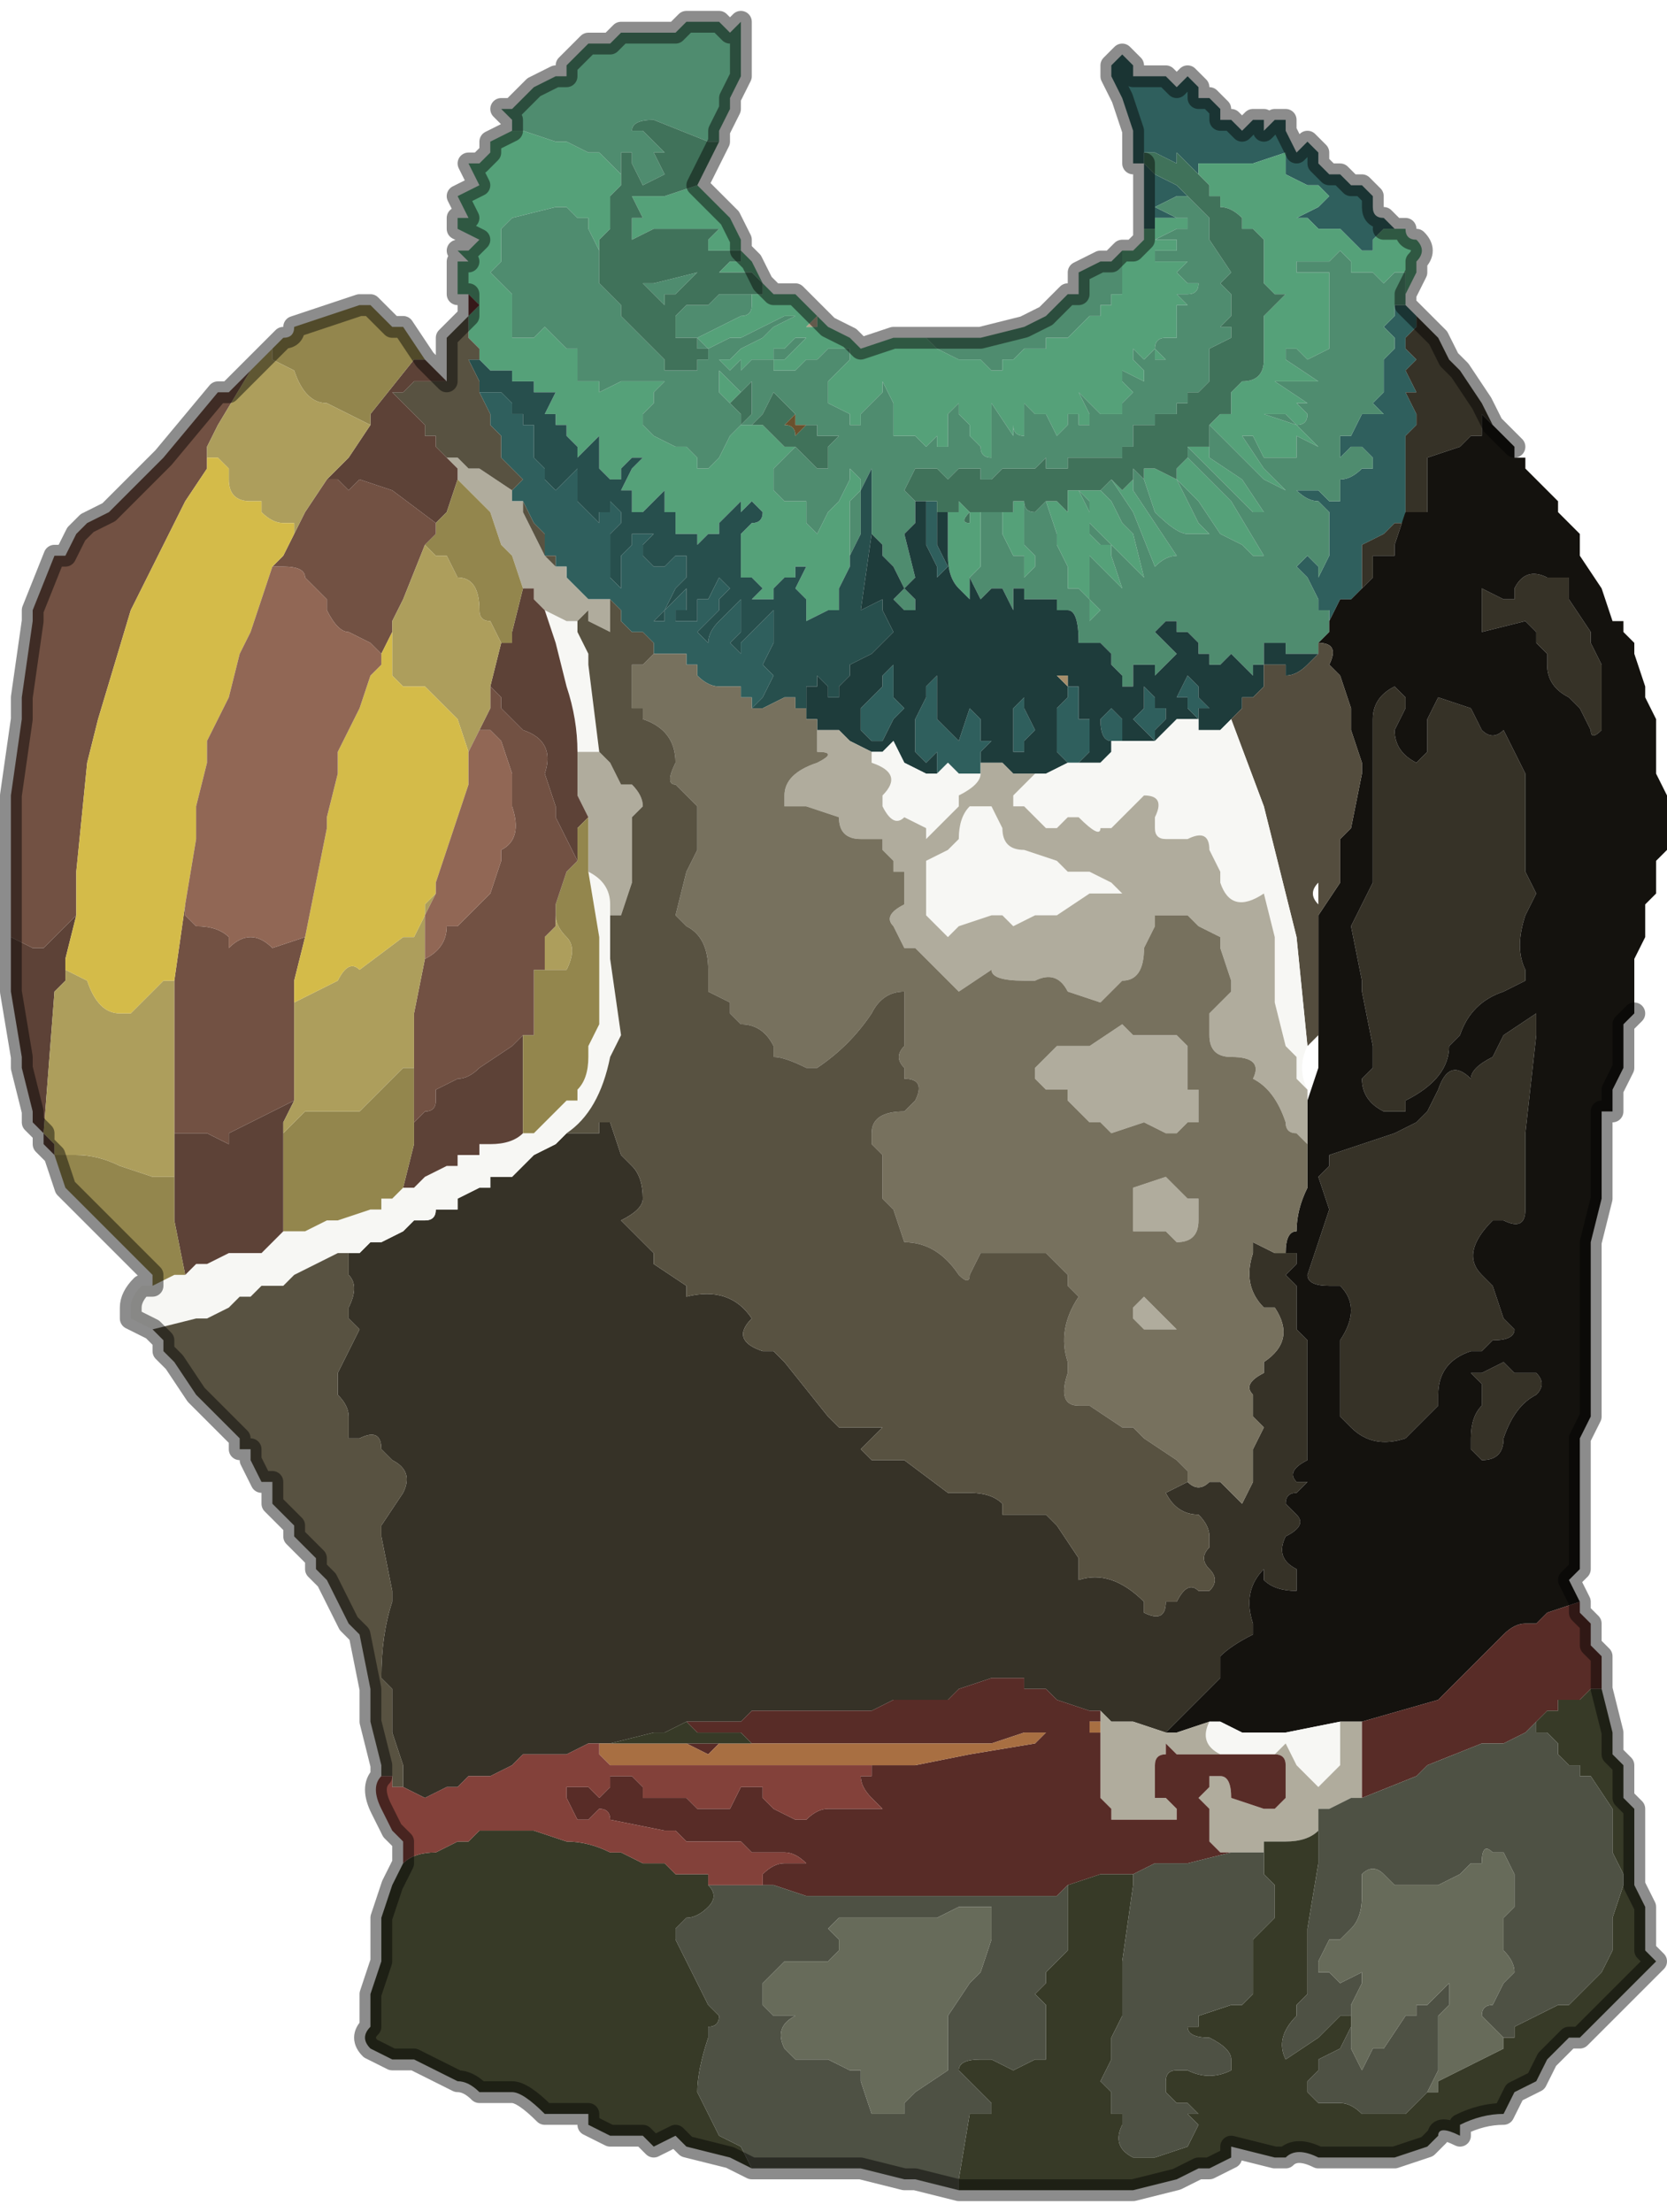 <?xml version="1.0" encoding="UTF-8" standalone="no"?>
<svg xmlns:xlink="http://www.w3.org/1999/xlink" height="10.15px" width="7.65px" xmlns="http://www.w3.org/2000/svg">
  <g transform="matrix(1.0, 0.0, 0.0, 1.0, 3.85, 4.95)">
    <path d="M1.4 -3.9 L1.4 -4.0 1.4 -4.1 1.4 -4.2 1.35 -4.2 1.35 -4.35 1.3 -4.5 1.3 -4.5 1.25 -4.6 1.25 -4.65 1.25 -4.65 1.3 -4.7 1.35 -4.65 1.35 -4.6 1.4 -4.6 1.4 -4.6 1.45 -4.6 1.45 -4.6 1.5 -4.6 1.55 -4.55 1.6 -4.6 1.65 -4.55 1.65 -4.5 1.7 -4.5 1.7 -4.5 1.75 -4.45 1.75 -4.4 1.8 -4.4 1.85 -4.35 1.9 -4.4 1.9 -4.4 1.95 -4.4 1.95 -4.35 1.95 -4.35 2.0 -4.4 2.05 -4.4 2.05 -4.35 2.1 -4.25 2.1 -4.25 2.15 -4.3 2.2 -4.25 2.2 -4.2 2.25 -4.15 Q2.3 -4.15 2.3 -4.15 L2.35 -4.1 2.35 -4.1 2.4 -4.1 2.45 -4.05 2.45 -4.0 Q2.45 -3.95 2.5 -3.95 L2.55 -3.9 2.5 -3.9 2.5 -3.9 2.45 -3.85 2.45 -3.8 2.4 -3.8 2.4 -3.8 2.35 -3.85 2.3 -3.9 2.3 -3.9 2.25 -3.9 2.2 -3.9 2.15 -3.95 2.1 -3.95 Q2.1 -3.95 2.2 -4.0 L2.25 -4.05 2.2 -4.1 2.2 -4.1 2.15 -4.1 2.05 -4.15 2.05 -4.1 2.05 -4.2 2.05 -4.25 1.9 -4.2 1.7 -4.2 1.7 -4.2 1.65 -4.2 1.65 -4.15 1.6 -4.2 1.55 -4.25 1.55 -4.2 1.45 -4.25 1.4 -4.25 1.4 -4.2 1.4 -4.2 1.45 -4.15 1.45 -4.15 1.55 -4.1 1.55 -4.1 1.6 -4.05 1.55 -4.05 1.55 -4.05 1.45 -4.0 1.4 -4.0 1.45 -4.0 1.45 -4.0 1.55 -3.95 1.5 -3.95 1.45 -3.95 1.45 -3.9 1.4 -3.9 M2.6 -3.6 L2.6 -3.55 2.65 -3.5 2.65 -3.45 2.6 -3.4 2.6 -3.35 2.65 -3.3 2.65 -3.3 2.6 -3.25 2.6 -3.25 2.65 -3.15 2.6 -3.15 2.65 -3.05 2.65 -3.0 2.6 -2.95 2.6 -2.95 2.6 -2.9 2.6 -2.7 2.6 -2.6 2.6 -2.55 2.55 -2.55 2.5 -2.5 2.4 -2.45 2.4 -2.4 2.4 -2.25 2.35 -2.2 2.3 -2.2 2.3 -2.2 2.25 -2.1 2.25 -2.05 2.25 -2.15 2.2 -2.15 2.2 -2.2 2.15 -2.3 2.1 -2.35 2.1 -2.35 2.15 -2.4 2.2 -2.35 2.2 -2.3 2.25 -2.4 2.25 -2.45 2.25 -2.5 2.25 -2.55 2.25 -2.6 2.2 -2.65 2.2 -2.65 Q2.15 -2.65 2.1 -2.7 L2.15 -2.7 2.2 -2.7 2.25 -2.65 2.3 -2.65 2.3 -2.75 Q2.35 -2.75 2.4 -2.8 L2.4 -2.8 2.45 -2.8 2.45 -2.8 2.45 -2.85 2.4 -2.9 2.35 -2.9 2.3 -2.85 2.3 -2.95 2.35 -2.95 2.4 -3.05 2.45 -3.05 2.5 -3.05 2.45 -3.1 2.5 -3.15 2.5 -3.2 2.5 -3.25 2.5 -3.3 2.55 -3.35 2.55 -3.4 2.5 -3.45 2.5 -3.45 2.55 -3.5 2.55 -3.55 2.5 -3.55 2.6 -3.55 2.6 -3.6 M2.6 -2.6 L2.6 -2.6 M0.45 -1.4 L0.45 -1.5 0.4 -1.45 Q0.4 -1.45 0.35 -1.5 L0.35 -1.65 0.35 -1.65 0.4 -1.75 0.4 -1.8 0.45 -1.85 0.45 -1.95 0.45 -1.65 0.5 -1.6 0.55 -1.55 0.55 -1.55 0.6 -1.7 0.65 -1.65 0.65 -1.55 0.7 -1.55 0.7 -1.55 0.65 -1.5 0.65 -1.45 0.65 -1.4 0.6 -1.4 0.55 -1.4 0.5 -1.45 0.45 -1.4 M1.05 -1.45 L1.0 -1.5 1.0 -1.65 1.0 -1.7 1.05 -1.75 1.05 -1.8 1.05 -1.8 1.1 -1.8 1.1 -1.75 1.1 -1.65 1.15 -1.65 1.15 -1.5 1.15 -1.5 1.1 -1.45 1.1 -1.45 1.05 -1.45 M1.25 -1.55 L1.25 -1.55 Q1.2 -1.55 1.2 -1.65 L1.2 -1.65 1.25 -1.7 1.3 -1.65 1.3 -1.65 1.3 -1.55 1.3 -1.55 1.25 -1.55 1.25 -1.55 M1.65 -1.65 L1.6 -1.7 1.6 -1.75 1.55 -1.75 1.6 -1.85 1.6 -1.85 1.65 -1.8 1.65 -1.75 1.7 -1.7 1.65 -1.7 1.65 -1.65 M0.4 -2.65 L0.4 -2.7 0.4 -2.65 0.45 -2.65 0.45 -2.6 0.45 -2.45 0.5 -2.35 0.45 -2.3 0.45 -2.3 0.45 -2.35 0.4 -2.45 0.4 -2.65 M1.45 -1.75 L1.45 -1.7 1.5 -1.7 1.5 -1.65 1.45 -1.6 1.45 -1.55 1.4 -1.6 1.4 -1.6 1.35 -1.65 1.4 -1.7 1.4 -1.8 1.45 -1.75 M0.25 -1.75 L0.3 -1.7 0.3 -1.7 0.25 -1.65 0.25 -1.65 0.2 -1.55 0.15 -1.55 0.1 -1.6 0.1 -1.7 0.1 -1.7 0.2 -1.8 0.2 -1.85 0.25 -1.9 0.25 -1.85 0.25 -1.75 M0.85 -1.75 L0.85 -1.7 0.9 -1.6 0.9 -1.6 0.85 -1.55 0.85 -1.5 Q0.85 -1.5 0.8 -1.5 L0.8 -1.65 0.8 -1.7 0.8 -1.7 0.85 -1.75 M-1.65 -3.15 Q-1.6 -3.15 -1.6 -3.15 L-1.55 -3.15 -1.5 -3.1 -1.5 -3.05 -1.45 -3.05 -1.45 -3.0 -1.4 -3.0 -1.4 -2.95 -1.4 -2.85 -1.35 -2.8 -1.35 -2.8 -1.35 -2.75 -1.3 -2.7 -1.3 -2.7 -1.25 -2.75 -1.25 -2.75 -1.2 -2.8 -1.2 -2.75 -1.2 -2.65 -1.15 -2.6 -1.15 -2.6 -1.1 -2.55 -1.1 -2.6 -1.05 -2.6 -1.05 -2.65 -1.0 -2.6 -1.0 -2.55 -1.05 -2.5 -1.05 -2.4 -1.05 -2.35 -1.05 -2.3 -1.0 -2.25 -1.0 -2.4 -0.95 -2.45 -0.95 -2.5 -0.9 -2.5 -0.9 -2.5 -0.85 -2.5 -0.9 -2.45 -0.9 -2.4 -0.85 -2.35 -0.85 -2.35 -0.8 -2.35 -0.75 -2.4 -0.7 -2.4 -0.7 -2.4 -0.7 -2.3 -0.75 -2.25 -0.8 -2.15 -0.85 -2.1 -0.8 -2.1 -0.8 -2.15 -0.75 -2.2 -0.7 -2.25 -0.7 -2.25 -0.7 -2.15 -0.75 -2.15 -0.75 -2.1 -0.7 -2.1 -0.65 -2.1 -0.65 -2.2 -0.6 -2.2 -0.55 -2.3 -0.5 -2.25 -0.5 -2.25 -0.55 -2.2 -0.55 -2.15 -0.65 -2.05 -0.6 -2.0 Q-0.6 -2.05 -0.55 -2.1 L-0.5 -2.15 -0.45 -2.2 -0.45 -2.2 -0.45 -2.15 -0.45 -2.05 -0.5 -2.0 -0.45 -1.95 -0.45 -2.0 -0.4 -2.05 -0.3 -2.15 -0.3 -2.1 -0.3 -2.0 -0.35 -1.9 -0.3 -1.85 -0.35 -1.75 -0.4 -1.7 -0.4 -1.75 -0.45 -1.75 -0.45 -1.8 -0.55 -1.8 -0.55 -1.8 Q-0.6 -1.8 -0.65 -1.85 L-0.65 -1.9 -0.7 -1.9 -0.7 -1.95 -0.75 -1.95 -0.75 -1.95 -0.8 -1.95 -0.85 -1.95 -0.85 -2.0 -0.9 -2.05 -0.95 -2.05 -0.95 -2.05 -1.0 -2.1 -1.0 -2.15 -1.05 -2.2 -1.1 -2.2 -1.15 -2.2 -1.15 -2.2 -1.25 -2.3 -1.25 -2.35 -1.25 -2.35 -1.3 -2.35 -1.3 -2.4 -1.35 -2.4 -1.35 -2.4 -1.35 -2.5 -1.4 -2.55 -1.45 -2.65 -1.5 -2.65 -1.5 -2.7 -1.45 -2.75 -1.5 -2.8 -1.55 -2.85 -1.55 -2.85 -1.55 -2.9 -1.55 -2.95 -1.6 -3.0 -1.6 -3.05 -1.65 -3.15 -1.65 -3.15" fill="#2f5f5d" fill-rule="evenodd" stroke="none"/>
    <path d="M1.4 -3.9 L1.45 -3.9 1.45 -3.95 1.5 -3.95 1.55 -3.95 1.55 -3.95 1.6 -3.95 1.6 -3.95 1.6 -3.9 1.55 -3.9 1.45 -3.85 1.5 -3.85 1.55 -3.85 1.55 -3.8 1.5 -3.8 1.45 -3.8 1.45 -3.75 1.5 -3.75 1.55 -3.75 1.55 -3.75 1.6 -3.75 1.55 -3.7 1.6 -3.65 1.65 -3.65 Q1.65 -3.6 1.6 -3.6 L1.55 -3.6 1.55 -3.6 1.5 -3.6 1.5 -3.6 1.55 -3.6 1.6 -3.55 1.55 -3.55 1.55 -3.55 1.55 -3.45 1.55 -3.45 1.55 -3.4 1.5 -3.4 Q1.45 -3.4 1.45 -3.35 L1.5 -3.3 1.45 -3.3 1.45 -3.35 1.4 -3.3 1.35 -3.35 1.35 -3.3 1.4 -3.25 1.4 -3.2 1.4 -3.2 1.3 -3.25 1.3 -3.2 1.35 -3.15 1.3 -3.1 1.3 -3.05 1.3 -3.05 1.25 -3.05 1.25 -3.05 1.2 -3.05 1.1 -3.15 1.15 -3.05 1.15 -3.0 1.1 -3.0 1.1 -3.05 1.05 -3.05 1.05 -3.0 1.05 -3.0 1.0 -2.95 0.95 -3.05 0.9 -3.05 0.9 -3.05 0.85 -3.1 0.85 -2.95 0.85 -2.95 Q0.8 -2.95 0.8 -3.0 L0.8 -2.95 0.7 -3.1 0.7 -2.95 0.7 -2.85 Q0.65 -2.85 0.65 -2.9 L0.6 -2.95 0.6 -3.0 0.55 -3.05 0.55 -3.1 0.5 -3.05 0.5 -2.9 0.45 -2.9 0.45 -2.95 0.4 -2.9 0.35 -2.95 0.35 -2.95 0.3 -2.95 0.3 -2.95 Q0.25 -2.95 0.25 -2.95 L0.25 -3.1 0.2 -3.2 0.2 -3.2 0.2 -3.15 0.15 -3.1 0.1 -3.05 0.1 -3.0 0.05 -3.0 0.05 -3.05 -0.05 -3.1 -0.05 -3.2 0.05 -3.3 0.05 -3.35 0.05 -3.35 0.0 -3.35 -0.05 -3.35 -0.1 -3.3 -0.15 -3.3 -0.2 -3.25 -0.2 -3.25 -0.25 -3.25 -0.3 -3.25 -0.3 -3.3 -0.25 -3.3 -0.2 -3.35 -0.2 -3.35 -0.15 -3.4 -0.2 -3.4 -0.25 -3.35 -0.3 -3.35 -0.3 -3.3 -0.35 -3.3 -0.35 -3.3 -0.4 -3.3 -0.45 -3.25 -0.45 -3.3 -0.5 -3.25 -0.5 -3.25 -0.55 -3.3 -0.5 -3.3 -0.45 -3.35 -0.35 -3.4 -0.3 -3.45 -0.2 -3.5 -0.25 -3.5 -0.35 -3.45 -0.45 -3.4 -0.5 -3.4 -0.6 -3.35 -0.6 -3.35 -0.65 -3.4 -0.65 -3.4 -0.55 -3.45 -0.45 -3.5 Q-0.4 -3.5 -0.4 -3.55 L-0.45 -3.55 -0.4 -3.55 -0.4 -3.6 -0.35 -3.6 Q-0.35 -3.6 -0.35 -3.65 L-0.35 -3.65 -0.4 -3.7 -0.45 -3.7 -0.5 -3.7 -0.55 -3.7 -0.55 -3.7 -0.5 -3.75 -0.45 -3.75 -0.45 -3.8 -0.5 -3.8 -0.55 -3.8 -0.6 -3.8 -0.6 -3.85 -0.55 -3.9 -0.6 -3.9 -0.6 -3.9 -0.7 -3.9 -0.85 -3.9 -0.95 -3.85 -0.95 -3.95 -0.95 -3.95 -0.9 -3.95 -0.95 -4.05 -0.8 -4.05 -0.65 -4.1 -0.65 -4.1 -0.65 -4.1 -0.6 -4.05 -0.55 -4.0 -0.55 -4.0 -0.5 -3.95 -0.45 -3.85 -0.45 -3.8 -0.4 -3.75 -0.35 -3.65 -0.3 -3.6 -0.2 -3.6 -0.15 -3.55 Q-0.1 -3.5 -0.05 -3.45 L0.05 -3.4 0.05 -3.4 0.1 -3.35 0.25 -3.4 0.3 -3.4 0.4 -3.4 0.45 -3.35 0.55 -3.3 0.65 -3.3 0.7 -3.25 0.75 -3.25 0.75 -3.3 0.8 -3.3 0.85 -3.35 Q0.9 -3.35 0.95 -3.35 L0.95 -3.4 1.05 -3.4 1.1 -3.45 1.1 -3.45 1.15 -3.5 1.15 -3.5 1.2 -3.5 1.2 -3.55 1.25 -3.55 1.25 -3.6 1.3 -3.6 1.3 -3.75 1.3 -3.8 1.35 -3.8 1.4 -3.85 1.4 -3.9 M1.65 -4.15 L1.65 -4.2 1.7 -4.2 1.7 -4.2 1.9 -4.2 2.05 -4.25 2.05 -4.2 2.05 -4.1 2.05 -4.15 2.15 -4.1 2.2 -4.1 2.2 -4.1 2.25 -4.05 2.2 -4.0 Q2.1 -3.95 2.1 -3.95 L2.15 -3.95 2.2 -3.9 2.25 -3.9 2.3 -3.9 2.3 -3.9 2.35 -3.85 2.4 -3.8 2.4 -3.8 2.45 -3.8 2.45 -3.85 2.5 -3.9 2.5 -3.9 2.6 -3.9 Q2.6 -3.85 2.65 -3.85 2.7 -3.8 2.65 -3.75 L2.65 -3.7 2.6 -3.6 2.6 -3.65 2.6 -3.7 2.6 -3.7 2.55 -3.7 2.5 -3.65 2.45 -3.7 2.45 -3.7 2.4 -3.7 2.35 -3.7 2.35 -3.75 2.3 -3.8 2.25 -3.75 2.2 -3.75 2.15 -3.75 2.1 -3.75 2.1 -3.7 2.2 -3.7 2.25 -3.7 2.25 -3.6 2.25 -3.6 2.25 -3.55 2.3 -3.55 2.3 -3.55 2.25 -3.55 2.25 -3.4 2.25 -3.4 2.25 -3.35 2.15 -3.3 Q2.15 -3.3 2.1 -3.35 L2.05 -3.35 2.05 -3.3 2.2 -3.2 2.2 -3.2 2.15 -3.2 2.15 -3.2 2.1 -3.2 2.05 -3.2 2.0 -3.2 2.0 -3.2 2.15 -3.1 2.1 -3.1 2.15 -3.05 2.15 -3.05 Q2.15 -3.0 2.1 -3.0 L2.05 -3.05 1.95 -3.05 2.1 -3.0 2.2 -2.9 2.1 -2.95 2.1 -2.85 2.0 -2.85 2.0 -2.85 1.95 -2.85 1.9 -2.95 1.85 -2.95 1.95 -2.8 2.05 -2.7 1.95 -2.75 1.9 -2.8 1.8 -2.9 1.7 -3.0 1.7 -3.0 1.75 -3.05 1.8 -3.05 1.8 -3.1 1.8 -3.15 1.85 -3.2 Q1.95 -3.2 1.95 -3.3 L1.95 -3.4 1.95 -3.45 1.95 -3.5 2.0 -3.55 2.0 -3.55 2.05 -3.6 2.0 -3.6 2.0 -3.6 1.95 -3.65 1.95 -3.65 1.95 -3.75 1.95 -3.8 1.95 -3.85 1.9 -3.9 1.85 -3.9 1.85 -3.95 1.85 -3.95 Q1.8 -4.0 1.75 -4.0 L1.75 -4.05 1.7 -4.05 1.7 -4.1 1.65 -4.15 1.65 -4.15 M-1.7 -3.6 L-1.75 -3.6 -1.75 -3.75 -1.7 -3.75 -1.75 -3.8 -1.7 -3.8 -1.65 -3.85 -1.75 -3.9 -1.75 -3.95 -1.7 -3.95 -1.75 -4.05 -1.65 -4.1 -1.7 -4.2 -1.65 -4.2 -1.6 -4.25 -1.6 -4.3 -1.5 -4.35 -1.5 -4.35 -1.45 -4.35 -1.3 -4.3 -1.25 -4.3 -1.15 -4.25 -1.1 -4.25 -1.05 -4.2 -1.0 -4.15 -1.0 -4.1 -1.05 -4.05 -1.05 -3.95 -1.05 -3.9 -1.1 -3.85 -1.1 -3.8 -1.1 -3.8 -1.15 -3.9 -1.15 -3.95 -1.2 -3.95 -1.2 -3.95 -1.25 -4.0 -1.3 -4.0 -1.3 -4.0 -1.5 -3.95 -1.55 -3.9 -1.55 -3.85 -1.55 -3.75 -1.6 -3.7 -1.55 -3.65 -1.5 -3.6 -1.5 -3.55 -1.5 -3.5 -1.5 -3.4 -1.45 -3.4 -1.4 -3.4 -1.35 -3.45 -1.3 -3.4 -1.3 -3.4 -1.3 -3.4 -1.25 -3.35 -1.2 -3.35 -1.2 -3.25 -1.2 -3.2 -1.15 -3.2 -1.15 -3.2 -1.1 -3.2 Q-1.1 -3.15 -1.1 -3.15 L-1.0 -3.2 -0.95 -3.2 -0.85 -3.2 -0.8 -3.2 -0.85 -3.15 -0.85 -3.1 -0.9 -3.05 -0.9 -3.0 -0.85 -2.95 -0.75 -2.9 -0.7 -2.9 -0.7 -2.9 -0.65 -2.85 -0.65 -2.8 -0.6 -2.8 -0.6 -2.8 -0.55 -2.85 -0.5 -2.95 -0.45 -3.0 -0.45 -3.0 -0.4 -3.0 -0.35 -3.0 -0.35 -3.0 -0.3 -2.95 -0.3 -2.95 -0.3 -2.95 -0.25 -2.9 -0.2 -2.9 -0.25 -2.85 -0.3 -2.8 -0.3 -2.75 -0.3 -2.7 -0.25 -2.65 -0.2 -2.65 -0.15 -2.65 -0.15 -2.55 Q-0.15 -2.55 -0.1 -2.5 L-0.05 -2.6 0.0 -2.65 0.05 -2.75 0.05 -2.8 0.1 -2.75 0.1 -2.7 0.05 -2.65 0.05 -2.5 0.05 -2.4 0.05 -2.4 0.05 -2.35 0.0 -2.25 0.0 -2.2 0.0 -2.15 -0.05 -2.15 -0.15 -2.1 -0.15 -2.1 -0.15 -2.15 -0.15 -2.2 -0.2 -2.25 -0.15 -2.35 -0.2 -2.35 -0.2 -2.35 -0.2 -2.3 -0.25 -2.3 -0.3 -2.25 -0.3 -2.2 -0.35 -2.2 -0.4 -2.2 -0.35 -2.25 -0.35 -2.25 -0.4 -2.3 -0.4 -2.3 -0.45 -2.3 -0.45 -2.35 -0.45 -2.4 -0.45 -2.5 -0.4 -2.55 -0.4 -2.55 Q-0.35 -2.55 -0.35 -2.6 L-0.35 -2.6 -0.4 -2.65 -0.45 -2.6 -0.45 -2.65 -0.5 -2.6 -0.55 -2.55 -0.55 -2.5 -0.6 -2.5 -0.65 -2.45 -0.65 -2.5 -0.7 -2.5 -0.7 -2.5 -0.75 -2.5 -0.75 -2.55 -0.75 -2.6 Q-0.8 -2.6 -0.8 -2.6 L-0.8 -2.6 -0.8 -2.7 -0.85 -2.65 -0.9 -2.6 -0.95 -2.6 -0.95 -2.6 -0.95 -2.7 -1.0 -2.7 -1.0 -2.7 -0.95 -2.8 -0.95 -2.8 -0.9 -2.85 -0.95 -2.85 -1.0 -2.8 -1.0 -2.75 Q-1.05 -2.75 -1.05 -2.75 L-1.1 -2.8 -1.05 -2.8 -1.1 -2.8 -1.1 -2.9 -1.1 -2.95 -1.15 -2.9 -1.2 -2.85 -1.2 -2.9 -1.25 -2.95 -1.25 -3.0 -1.3 -3.0 -1.3 -3.05 -1.35 -3.05 -1.3 -3.15 -1.3 -3.15 -1.3 -3.15 Q-1.3 -3.15 -1.4 -3.15 L-1.4 -3.15 -1.4 -3.2 -1.45 -3.2 -1.45 -3.2 -1.5 -3.2 -1.5 -3.25 -1.45 -3.3 -1.45 -3.3 Q-1.45 -3.3 -1.5 -3.25 L-1.55 -3.25 -1.6 -3.25 -1.6 -3.25 -1.65 -3.3 -1.65 -3.3 -1.7 -3.3 -1.65 -3.3 -1.65 -3.35 -1.7 -3.4 -1.7 -3.5 -1.7 -3.5 -1.65 -3.55 -1.65 -3.55 -1.7 -3.6 -1.7 -3.6 -1.7 -3.6 M2.6 -3.6 L2.6 -3.6 M1.7 -2.9 L1.7 -2.85 1.85 -2.75 1.95 -2.6 1.95 -2.6 1.9 -2.6 1.85 -2.65 1.75 -2.75 1.65 -2.85 1.6 -2.9 1.65 -2.9 1.7 -2.9 M1.6 -2.85 L1.8 -2.65 1.95 -2.4 1.9 -2.4 1.9 -2.4 1.85 -2.45 1.75 -2.5 1.65 -2.65 1.55 -2.75 1.6 -2.65 1.65 -2.55 1.7 -2.5 1.7 -2.5 1.65 -2.5 1.65 -2.5 1.6 -2.5 Q1.55 -2.5 1.45 -2.6 L1.4 -2.75 1.35 -2.8 1.4 -2.75 1.4 -2.8 1.45 -2.8 1.45 -2.8 1.55 -2.75 1.55 -2.8 1.55 -2.8 1.6 -2.85 M1.35 -2.75 L1.35 -2.7 1.45 -2.55 1.55 -2.4 Q1.5 -2.4 1.45 -2.35 L1.35 -2.6 1.25 -2.75 1.3 -2.7 1.35 -2.75 M1.2 -2.7 L1.25 -2.65 1.3 -2.55 1.35 -2.5 1.4 -2.3 1.4 -2.3 1.35 -2.35 1.25 -2.45 1.25 -2.45 1.15 -2.55 1.15 -2.65 1.1 -2.7 1.15 -2.6 1.15 -2.5 1.2 -2.45 1.25 -2.45 1.25 -2.4 1.3 -2.25 1.3 -2.25 1.25 -2.3 1.25 -2.3 1.2 -2.35 1.2 -2.35 1.15 -2.4 1.15 -2.2 1.2 -2.15 1.2 -2.15 1.15 -2.1 1.15 -2.15 1.15 -2.2 1.1 -2.25 1.05 -2.25 1.05 -2.35 1.0 -2.45 1.0 -2.5 0.95 -2.65 1.0 -2.65 1.05 -2.6 1.05 -2.65 1.05 -2.7 1.1 -2.7 1.2 -2.7 1.2 -2.7 M0.85 -2.65 L0.85 -2.5 0.85 -2.45 0.9 -2.4 0.9 -2.35 0.85 -2.3 0.85 -2.4 0.8 -2.4 0.8 -2.4 0.75 -2.5 0.75 -2.6 0.75 -2.6 0.8 -2.6 0.8 -2.65 0.85 -2.65 M0.65 -2.6 L0.65 -2.4 0.65 -2.35 0.6 -2.3 0.6 -2.45 0.6 -2.35 0.6 -2.2 0.55 -2.25 Q0.5 -2.3 0.5 -2.4 L0.5 -2.55 0.5 -2.6 0.55 -2.6 0.55 -2.65 0.6 -2.6 Q0.55 -2.55 0.6 -2.55 L0.6 -2.6 0.65 -2.6 M-0.1 -3.5 L-0.15 -3.45 -0.1 -3.45 -0.1 -3.5 M-0.65 -3.4 L-0.65 -3.4 -0.65 -3.4 M-0.5 -3.1 L-0.5 -3.1 -0.55 -3.15 -0.55 -3.2 -0.55 -3.25 -0.5 -3.2 -0.45 -3.15 -0.5 -3.1" fill="#55a179" fill-rule="evenodd" stroke="none"/>
    <path d="M1.55 -3.95 L1.45 -4.0 1.45 -4.0 1.4 -4.0 1.45 -4.0 1.55 -4.05 1.55 -4.05 1.6 -4.05 1.65 -4.0 1.65 -4.0 1.7 -3.95 1.7 -3.9 1.7 -3.85 1.8 -3.7 1.8 -3.7 1.75 -3.65 1.8 -3.6 1.8 -3.6 1.8 -3.55 1.8 -3.5 1.75 -3.45 1.8 -3.45 1.8 -3.4 1.7 -3.35 1.7 -3.25 1.7 -3.2 1.65 -3.15 Q1.65 -3.15 1.6 -3.15 L1.6 -3.1 Q1.6 -3.1 1.55 -3.1 1.55 -3.1 1.55 -3.05 L1.5 -3.05 1.45 -3.05 1.45 -3.0 1.4 -3.0 1.35 -3.0 Q1.35 -3.0 1.35 -2.9 L1.3 -2.9 1.3 -2.85 1.3 -2.85 1.25 -2.85 1.25 -2.85 1.2 -2.85 1.2 -2.85 1.15 -2.85 1.15 -2.85 1.1 -2.85 1.1 -2.85 1.05 -2.85 1.05 -2.8 1.0 -2.8 0.95 -2.8 0.95 -2.85 0.9 -2.8 0.85 -2.8 0.8 -2.8 0.8 -2.8 0.75 -2.8 0.75 -2.8 0.7 -2.75 0.65 -2.75 0.65 -2.75 0.65 -2.8 0.6 -2.8 0.6 -2.8 0.55 -2.8 0.5 -2.75 0.45 -2.8 0.4 -2.8 0.4 -2.8 0.35 -2.8 0.3 -2.7 0.35 -2.65 0.35 -2.55 0.3 -2.5 0.35 -2.3 0.3 -2.25 0.35 -2.2 0.35 -2.15 0.3 -2.15 0.25 -2.2 0.3 -2.25 0.25 -2.35 0.2 -2.4 0.2 -2.45 0.15 -2.5 0.15 -2.6 0.15 -2.7 0.15 -2.8 0.15 -2.8 0.1 -2.7 0.1 -2.65 0.1 -2.5 0.05 -2.4 0.05 -2.4 0.05 -2.5 0.05 -2.65 0.1 -2.7 0.1 -2.75 0.05 -2.8 0.05 -2.75 0.0 -2.65 -0.05 -2.6 -0.1 -2.5 Q-0.15 -2.55 -0.15 -2.55 L-0.15 -2.65 -0.2 -2.65 -0.25 -2.65 -0.3 -2.7 -0.3 -2.75 -0.3 -2.8 -0.25 -2.85 -0.2 -2.9 -0.2 -2.9 -0.15 -2.85 -0.15 -2.85 -0.1 -2.8 -0.05 -2.8 -0.05 -2.9 0.0 -2.95 -0.05 -2.95 -0.1 -2.95 -0.1 -3.0 -0.15 -3.0 -0.15 -3.0 -0.2 -3.0 -0.2 -3.05 -0.2 -3.05 -0.3 -3.15 -0.3 -3.15 -0.35 -3.05 -0.4 -3.0 -0.45 -3.0 -0.45 -3.0 -0.5 -2.95 -0.55 -2.85 -0.6 -2.8 -0.6 -2.8 -0.65 -2.8 -0.65 -2.85 -0.7 -2.9 -0.7 -2.9 -0.75 -2.9 -0.85 -2.95 -0.9 -3.0 -0.9 -3.05 -0.85 -3.1 -0.85 -3.15 -0.8 -3.2 -0.85 -3.2 -0.95 -3.2 -1.0 -3.2 -1.1 -3.15 Q-1.1 -3.15 -1.1 -3.2 L-1.15 -3.2 -1.15 -3.2 -1.2 -3.2 -1.2 -3.25 -1.2 -3.35 -1.25 -3.35 -1.3 -3.4 -1.3 -3.4 -1.3 -3.4 -1.35 -3.45 -1.4 -3.4 -1.45 -3.4 -1.5 -3.4 -1.5 -3.5 -1.5 -3.55 -1.5 -3.6 -1.55 -3.65 -1.6 -3.7 -1.55 -3.75 -1.55 -3.85 -1.55 -3.9 -1.5 -3.95 -1.3 -4.0 -1.3 -4.0 -1.25 -4.0 -1.2 -3.95 -1.2 -3.95 -1.15 -3.95 -1.15 -3.9 -1.1 -3.8 -1.1 -3.8 -1.1 -3.8 -1.1 -3.75 -1.1 -3.65 -1.05 -3.6 -1.0 -3.55 -1.0 -3.5 -0.95 -3.45 -0.9 -3.4 -0.9 -3.4 -0.85 -3.35 -0.8 -3.3 -0.8 -3.25 -0.75 -3.25 -0.75 -3.25 -0.7 -3.25 -0.65 -3.25 -0.65 -3.3 -0.6 -3.3 -0.6 -3.35 -0.65 -3.35 -0.65 -3.4 -0.6 -3.35 -0.6 -3.35 -0.5 -3.4 -0.45 -3.4 -0.35 -3.45 -0.25 -3.5 -0.2 -3.5 -0.3 -3.45 -0.35 -3.4 -0.45 -3.35 -0.5 -3.3 -0.55 -3.3 -0.5 -3.25 -0.5 -3.25 -0.45 -3.3 -0.45 -3.25 -0.4 -3.3 -0.35 -3.3 -0.35 -3.3 -0.3 -3.3 -0.3 -3.35 -0.25 -3.35 -0.2 -3.4 -0.15 -3.4 -0.2 -3.35 -0.2 -3.35 -0.25 -3.3 -0.3 -3.3 -0.3 -3.25 -0.25 -3.25 -0.2 -3.25 -0.2 -3.25 -0.15 -3.3 -0.1 -3.3 -0.05 -3.35 0.0 -3.35 0.05 -3.35 0.05 -3.35 0.05 -3.3 -0.05 -3.2 -0.05 -3.1 0.05 -3.05 0.05 -3.0 0.1 -3.0 0.1 -3.05 0.15 -3.1 0.2 -3.15 0.2 -3.2 0.2 -3.2 0.25 -3.1 0.25 -2.95 Q0.25 -2.95 0.3 -2.95 L0.3 -2.95 0.35 -2.95 0.35 -2.95 0.4 -2.9 0.45 -2.95 0.45 -2.9 0.5 -2.9 0.5 -3.05 0.55 -3.1 0.55 -3.05 0.6 -3.0 0.6 -2.95 0.65 -2.9 Q0.65 -2.85 0.7 -2.85 L0.7 -2.95 0.7 -3.1 0.8 -2.95 0.8 -3.0 Q0.8 -2.95 0.85 -2.95 L0.85 -2.95 0.85 -3.1 0.9 -3.05 0.9 -3.05 0.95 -3.05 1.0 -2.95 1.05 -3.0 1.05 -3.0 1.05 -3.05 1.1 -3.05 1.1 -3.0 1.15 -3.0 1.15 -3.05 1.1 -3.15 1.2 -3.05 1.25 -3.05 1.25 -3.05 1.3 -3.05 1.3 -3.05 1.3 -3.1 1.35 -3.15 1.3 -3.2 1.3 -3.25 1.4 -3.2 1.4 -3.2 1.4 -3.25 1.35 -3.3 1.35 -3.35 1.4 -3.3 1.45 -3.35 1.45 -3.3 1.5 -3.3 1.45 -3.35 Q1.45 -3.4 1.5 -3.4 L1.55 -3.4 1.55 -3.45 1.55 -3.45 1.55 -3.55 1.55 -3.55 1.6 -3.55 1.55 -3.6 1.5 -3.6 1.5 -3.6 1.55 -3.6 1.55 -3.6 1.6 -3.6 Q1.65 -3.6 1.65 -3.65 L1.6 -3.65 1.55 -3.7 1.6 -3.75 1.55 -3.75 1.55 -3.75 1.5 -3.75 1.45 -3.75 1.45 -3.8 1.5 -3.8 1.55 -3.8 1.55 -3.85 1.5 -3.85 1.45 -3.85 1.55 -3.9 1.6 -3.9 1.6 -3.95 1.6 -3.95 1.55 -3.95 1.55 -3.95 M-1.5 -4.35 L-1.5 -4.4 -1.55 -4.45 -1.5 -4.45 -1.45 -4.5 -1.4 -4.55 -1.3 -4.6 -1.25 -4.6 -1.25 -4.65 -1.2 -4.7 -1.15 -4.75 -1.1 -4.75 -1.05 -4.75 -1.05 -4.75 -1.0 -4.8 -0.95 -4.8 -0.95 -4.8 -0.9 -4.8 -0.85 -4.8 -0.85 -4.8 -0.75 -4.8 -0.7 -4.85 -0.65 -4.85 -0.65 -4.85 -0.6 -4.85 -0.55 -4.85 -0.55 -4.85 -0.5 -4.8 -0.45 -4.85 -0.45 -4.65 -0.45 -4.6 -0.5 -4.5 -0.5 -4.45 -0.55 -4.35 -0.55 -4.3 -0.6 -4.3 -0.85 -4.4 Q-0.95 -4.4 -0.95 -4.35 L-0.9 -4.35 -0.85 -4.3 -0.8 -4.25 -0.85 -4.25 -0.85 -4.25 -0.8 -4.15 -0.8 -4.15 -0.9 -4.1 -0.9 -4.1 -0.95 -4.2 -0.95 -4.25 -1.0 -4.25 -1.0 -4.15 -1.05 -4.2 -1.1 -4.25 -1.15 -4.25 -1.25 -4.3 -1.3 -4.3 -1.45 -4.35 -1.5 -4.35 M0.4 -3.4 L0.55 -3.4 0.65 -3.4 0.85 -3.45 0.85 -3.45 0.95 -3.5 0.95 -3.5 1.05 -3.6 1.1 -3.6 1.1 -3.65 1.1 -3.7 1.2 -3.75 1.25 -3.75 1.3 -3.8 1.3 -3.8 1.3 -3.75 1.3 -3.6 1.25 -3.6 1.25 -3.55 1.2 -3.55 1.2 -3.5 1.15 -3.5 1.15 -3.5 1.1 -3.45 1.1 -3.45 1.05 -3.4 0.95 -3.4 0.95 -3.35 Q0.9 -3.35 0.85 -3.35 L0.8 -3.3 0.75 -3.3 0.75 -3.25 0.7 -3.25 0.65 -3.3 0.55 -3.3 0.45 -3.35 0.4 -3.4 M1.7 -3.0 L1.8 -2.9 1.9 -2.8 1.95 -2.75 2.05 -2.7 1.95 -2.8 1.85 -2.95 1.9 -2.95 1.95 -2.85 2.0 -2.85 2.0 -2.85 2.1 -2.85 2.1 -2.95 2.2 -2.9 2.1 -3.0 1.95 -3.05 2.05 -3.05 2.1 -3.0 Q2.15 -3.0 2.15 -3.05 L2.15 -3.05 2.1 -3.1 2.15 -3.1 2.0 -3.2 2.0 -3.2 2.05 -3.2 2.1 -3.2 2.15 -3.2 2.15 -3.2 2.2 -3.2 2.2 -3.2 2.05 -3.3 2.05 -3.35 2.1 -3.35 Q2.15 -3.3 2.15 -3.3 L2.25 -3.35 2.25 -3.4 2.25 -3.4 2.25 -3.55 2.3 -3.55 2.3 -3.55 2.25 -3.55 2.25 -3.6 2.25 -3.6 2.25 -3.7 2.2 -3.7 2.1 -3.7 2.1 -3.75 2.15 -3.75 2.2 -3.75 2.25 -3.75 2.3 -3.8 2.35 -3.75 2.35 -3.7 2.4 -3.7 2.45 -3.7 2.45 -3.7 2.5 -3.65 2.55 -3.7 2.6 -3.7 2.6 -3.7 2.6 -3.65 2.6 -3.6 2.6 -3.6 2.6 -3.55 2.5 -3.55 2.55 -3.55 2.55 -3.5 2.5 -3.45 2.5 -3.45 2.55 -3.4 2.55 -3.35 2.5 -3.3 2.5 -3.25 2.5 -3.2 2.5 -3.15 2.45 -3.1 2.5 -3.05 2.45 -3.05 2.4 -3.05 2.35 -2.95 2.3 -2.95 2.3 -2.85 2.35 -2.9 2.4 -2.9 2.45 -2.85 2.45 -2.8 2.45 -2.8 2.4 -2.8 2.4 -2.8 Q2.35 -2.75 2.3 -2.75 L2.3 -2.65 2.25 -2.65 2.2 -2.7 2.15 -2.7 2.1 -2.7 Q2.15 -2.65 2.2 -2.65 L2.2 -2.65 2.25 -2.6 2.25 -2.55 2.25 -2.5 2.25 -2.45 2.25 -2.4 2.2 -2.3 2.2 -2.35 2.15 -2.4 2.1 -2.35 2.1 -2.35 2.15 -2.3 2.2 -2.2 2.2 -2.15 2.25 -2.15 2.25 -2.05 2.25 -2.05 2.2 -2.0 2.2 -2.0 2.2 -1.95 2.15 -1.95 2.05 -1.95 2.05 -2.0 2.0 -2.0 1.95 -2.0 1.95 -2.0 1.95 -1.95 1.95 -1.9 1.9 -1.9 1.9 -1.85 1.8 -1.95 1.75 -1.9 1.7 -1.9 1.7 -1.95 1.65 -1.95 Q1.65 -1.95 1.65 -2.0 L1.6 -2.05 1.55 -2.05 1.55 -2.1 1.5 -2.1 1.45 -2.05 1.5 -2.0 1.55 -1.95 1.5 -1.9 1.5 -1.9 1.45 -1.85 1.45 -1.9 1.35 -1.9 1.35 -1.8 1.3 -1.8 1.3 -1.85 1.25 -1.9 1.25 -1.95 1.2 -2.0 1.15 -2.0 1.15 -2.0 1.1 -2.0 1.1 -2.0 Q1.1 -2.15 1.05 -2.15 L1.0 -2.15 1.0 -2.2 0.95 -2.2 0.9 -2.2 0.85 -2.2 0.85 -2.3 0.85 -2.25 0.85 -2.25 0.8 -2.25 0.8 -2.2 0.8 -2.15 0.8 -2.15 0.75 -2.25 0.75 -2.25 0.7 -2.25 0.65 -2.2 0.65 -2.2 0.6 -2.3 0.65 -2.35 0.65 -2.4 0.65 -2.6 0.65 -2.6 0.7 -2.6 0.75 -2.6 0.75 -2.5 0.8 -2.4 0.8 -2.4 0.85 -2.4 0.85 -2.3 0.9 -2.35 0.9 -2.4 0.85 -2.45 0.85 -2.5 0.85 -2.65 0.85 -2.65 0.85 -2.65 Q0.85 -2.6 0.9 -2.6 L0.95 -2.65 1.0 -2.5 1.0 -2.45 1.05 -2.35 1.05 -2.25 1.1 -2.25 1.15 -2.2 1.15 -2.15 1.15 -2.1 1.2 -2.15 1.2 -2.15 1.15 -2.2 1.15 -2.4 1.2 -2.35 1.2 -2.35 1.25 -2.3 1.25 -2.3 1.3 -2.25 1.3 -2.25 1.25 -2.4 1.25 -2.45 1.2 -2.45 1.15 -2.5 1.15 -2.6 1.1 -2.7 1.15 -2.65 1.15 -2.55 1.25 -2.45 1.25 -2.45 1.35 -2.35 1.4 -2.3 1.4 -2.3 1.35 -2.5 1.3 -2.55 1.25 -2.65 1.2 -2.7 1.25 -2.75 1.25 -2.75 1.35 -2.6 1.45 -2.35 Q1.5 -2.4 1.55 -2.4 L1.45 -2.55 1.35 -2.7 1.35 -2.75 1.35 -2.8 1.4 -2.75 1.45 -2.6 Q1.55 -2.5 1.6 -2.5 L1.65 -2.5 1.65 -2.5 1.7 -2.5 1.7 -2.5 1.65 -2.55 1.6 -2.65 1.55 -2.75 1.65 -2.65 1.75 -2.5 1.85 -2.45 1.9 -2.4 1.9 -2.4 1.95 -2.4 1.8 -2.65 1.6 -2.85 1.6 -2.9 1.65 -2.85 1.75 -2.75 1.85 -2.65 1.9 -2.6 1.95 -2.6 1.95 -2.6 1.85 -2.75 1.7 -2.85 1.7 -2.9 1.7 -3.0 M1.55 -2.75 L1.55 -2.75 M1.1 -2.7 L1.1 -2.7 M-0.65 -3.4 L-0.7 -3.4 -0.75 -3.4 -0.75 -3.5 -0.7 -3.55 -0.6 -3.55 -0.55 -3.6 -0.55 -3.6 -0.45 -3.6 -0.45 -3.6 -0.4 -3.6 -0.4 -3.6 -0.4 -3.55 -0.45 -3.55 -0.4 -3.55 Q-0.4 -3.5 -0.45 -3.5 L-0.55 -3.45 -0.65 -3.4 -0.65 -3.4 M-0.5 -3.1 L-0.45 -3.05 -0.45 -3.0 -0.4 -3.05 -0.4 -3.15 -0.4 -3.2 -0.45 -3.15 -0.45 -3.15 -0.5 -3.2 -0.55 -3.25 -0.55 -3.2 -0.55 -3.15 -0.5 -3.1 -0.5 -3.1 M-0.9 -3.65 L-0.85 -3.65 -0.65 -3.7 -0.75 -3.6 -0.8 -3.6 -0.8 -3.55 -0.85 -3.6 -0.85 -3.6 -0.9 -3.65" fill="#4f8c6f" fill-rule="evenodd" stroke="none"/>
    <path d="M2.6 -3.65 L2.6 -3.6 2.6 -3.65" fill="#7b683d" fill-rule="evenodd" stroke="none"/>
    <path d="M2.65 -3.5 L2.65 -3.5 2.7 -3.45 2.75 -3.4 2.8 -3.3 2.85 -3.25 2.95 -3.1 3.0 -3.0 3.0 -3.0 3.0 -3.0 2.95 -3.05 Q2.95 -2.95 2.95 -2.95 L2.9 -2.95 2.9 -2.95 2.85 -2.9 2.7 -2.85 2.7 -2.75 2.7 -2.6 2.65 -2.6 2.6 -2.6 2.6 -2.7 2.6 -2.9 2.6 -2.95 2.6 -2.95 2.65 -3.0 2.65 -3.05 2.6 -3.15 2.65 -3.15 2.6 -3.25 2.6 -3.25 2.65 -3.3 2.65 -3.3 2.6 -3.35 2.6 -3.4 2.65 -3.45 2.65 -3.5 M2.4 -2.25 L2.4 -2.4 2.4 -2.45 2.5 -2.5 2.55 -2.55 2.6 -2.55 2.6 -2.6 2.55 -2.45 2.55 -2.4 2.45 -2.4 2.45 -2.3 2.4 -2.25 M1.55 -2.75 L1.55 -2.75 1.55 -2.8 1.55 -2.75 M1.6 1.85 Q1.65 1.9 1.7 1.85 L1.75 1.85 1.85 1.95 1.9 1.85 1.9 1.7 1.95 1.6 1.9 1.55 1.9 1.45 Q1.85 1.4 1.95 1.35 L1.95 1.3 Q2.1 1.2 2.0 1.05 L1.95 1.05 Q1.85 0.95 1.9 0.8 L1.9 0.75 2.0 0.8 2.05 0.8 2.1 0.8 2.1 0.85 2.05 0.9 2.1 0.95 2.1 1.05 2.1 1.15 2.15 1.2 Q2.15 1.4 2.15 1.6 L2.15 1.7 2.15 1.75 Q2.05 1.8 2.1 1.85 L2.15 1.85 2.1 1.9 Q2.05 1.9 2.05 1.95 L2.1 2.0 Q2.15 2.05 2.05 2.1 2.0 2.2 2.1 2.25 L2.1 2.35 Q2.0 2.35 1.95 2.3 L1.95 2.25 Q1.85 2.35 1.9 2.5 L1.9 2.55 Q1.8 2.6 1.75 2.65 L1.75 2.75 1.5 3.0 1.35 2.95 1.25 2.95 1.2 2.9 1.15 2.9 1.0 2.85 0.95 2.8 0.85 2.8 0.85 2.75 0.8 2.75 0.7 2.75 0.55 2.8 0.5 2.85 0.45 2.85 0.25 2.85 0.15 2.9 0.0 2.9 -0.05 2.9 -0.1 2.9 -0.15 2.9 -0.2 2.9 -0.4 2.9 -0.45 2.95 -0.45 2.95 -0.5 2.95 -0.6 2.95 -0.7 2.95 -0.7 2.95 -0.8 3.0 -0.85 3.0 -0.85 3.0 -1.05 3.05 -1.1 3.05 -1.1 3.05 -1.15 3.05 -1.25 3.1 -1.3 3.1 -1.4 3.1 -1.4 3.1 -1.45 3.1 -1.5 3.15 -1.5 3.15 -1.6 3.2 -1.7 3.2 -1.75 3.25 -1.75 3.25 -1.8 3.25 -1.9 3.3 -1.9 3.3 -2.0 3.25 -2.0 3.25 -2.0 3.15 -2.05 3.0 -2.05 2.8 -2.1 2.75 Q-2.1 2.55 -2.05 2.4 L-2.05 2.35 -2.1 2.1 -2.1 2.05 -2.0 1.9 -2.0 1.9 Q-1.95 1.8 -2.05 1.75 L-2.05 1.75 -2.1 1.7 Q-2.1 1.6 -2.2 1.65 L-2.25 1.65 -2.25 1.55 Q-2.25 1.5 -2.3 1.45 L-2.3 1.35 -2.25 1.25 -2.2 1.15 -2.2 1.15 -2.25 1.1 -2.25 1.05 Q-2.2 0.95 -2.25 0.9 L-2.25 0.8 -2.2 0.8 -2.2 0.8 -2.15 0.75 -2.15 0.75 -2.1 0.75 -2.0 0.7 -1.95 0.65 -1.9 0.65 Q-1.85 0.65 -1.85 0.6 L-1.85 0.6 -1.75 0.6 -1.75 0.55 -1.65 0.5 -1.6 0.5 -1.6 0.45 -1.55 0.45 -1.5 0.45 -1.45 0.4 -1.4 0.35 -1.3 0.3 -1.25 0.25 -1.1 0.25 -1.1 0.2 -1.05 0.2 -1.0 0.35 -0.95 0.4 Q-0.9 0.45 -0.9 0.55 -0.9 0.6 -1.0 0.65 L-0.9 0.75 -0.85 0.8 -0.85 0.85 -0.7 0.95 -0.7 1.0 Q-0.5 0.95 -0.4 1.1 -0.5 1.2 -0.35 1.25 L-0.3 1.25 -0.25 1.3 -0.05 1.55 0.0 1.6 0.2 1.6 0.1 1.7 0.15 1.75 0.3 1.75 0.5 1.9 0.6 1.9 Q0.7 1.9 0.75 1.95 L0.75 2.0 0.95 2.0 1.0 2.05 1.1 2.2 1.1 2.3 Q1.25 2.25 1.4 2.4 L1.4 2.45 Q1.5 2.5 1.5 2.4 L1.55 2.4 Q1.6 2.3 1.65 2.35 L1.7 2.35 Q1.75 2.3 1.7 2.25 1.65 2.2 1.7 2.15 L1.7 2.1 Q1.7 2.05 1.65 2.0 1.55 2.0 1.5 1.9 L1.6 1.85 M3.05 -1.6 L3.05 -1.6 3.15 -1.4 3.15 -1.1 3.15 -0.95 3.2 -0.85 3.15 -0.75 3.15 -0.75 Q3.1 -0.6 3.15 -0.5 L3.15 -0.45 3.05 -0.4 Q2.9 -0.35 2.85 -0.2 L2.8 -0.15 Q2.8 0.0 2.6 0.1 L2.6 0.15 2.5 0.15 Q2.4 0.1 2.4 0.0 L2.45 -0.05 2.45 -0.15 2.4 -0.4 2.4 -0.45 2.35 -0.7 2.4 -0.8 2.45 -0.9 2.45 -1.05 2.45 -1.35 2.45 -1.5 Q2.45 -1.6 2.45 -1.65 L2.45 -1.65 Q2.45 -1.75 2.55 -1.8 L2.6 -1.75 2.6 -1.7 2.55 -1.6 Q2.55 -1.5 2.65 -1.45 L2.7 -1.5 2.7 -1.65 2.75 -1.75 2.9 -1.7 2.95 -1.6 Q3.0 -1.55 3.05 -1.6 M3.35 -2.3 L3.35 -2.2 3.45 -2.05 3.45 -2.0 3.5 -1.9 3.5 -1.85 3.5 -1.75 3.5 -1.6 Q3.45 -1.55 3.45 -1.6 L3.4 -1.7 3.35 -1.75 3.35 -1.75 Q3.25 -1.8 3.25 -1.9 L3.25 -1.95 3.2 -2.0 3.2 -2.05 3.15 -2.1 2.95 -2.05 2.95 -2.25 3.05 -2.2 3.1 -2.2 3.1 -2.25 Q3.15 -2.35 3.25 -2.3 L3.35 -2.3 M3.0 -0.1 L3.0 -0.1 3.05 -0.2 3.05 -0.2 3.2 -0.3 3.2 -0.2 3.15 0.25 3.15 0.45 3.15 0.6 Q3.15 0.7 3.05 0.65 L3.0 0.65 Q2.85 0.8 2.95 0.9 L3.0 0.95 3.05 1.1 3.1 1.15 Q3.1 1.2 3.0 1.2 L2.95 1.25 2.9 1.25 Q2.75 1.3 2.75 1.45 L2.75 1.5 2.65 1.6 2.6 1.65 Q2.45 1.7 2.35 1.6 L2.3 1.55 2.3 1.2 Q2.4 1.05 2.3 0.95 L2.25 0.95 Q2.15 0.95 2.15 0.9 L2.2 0.75 2.25 0.6 2.2 0.45 2.25 0.4 2.25 0.35 2.4 0.3 2.55 0.25 2.65 0.2 2.7 0.15 2.75 0.05 Q2.8 -0.1 2.9 0.0 2.9 -0.05 3.0 -0.1 M2.95 1.45 L2.95 1.4 2.9 1.35 2.95 1.35 3.05 1.3 3.1 1.35 3.15 1.35 3.2 1.35 Q3.25 1.4 3.2 1.45 3.1 1.5 3.05 1.65 3.05 1.75 2.95 1.75 L2.9 1.7 2.9 1.65 Q2.9 1.55 2.95 1.5 L2.95 1.45" fill="#363227" fill-rule="evenodd" stroke="none"/>
    <path d="M3.0 -3.0 L3.0 -3.0 3.05 -2.95 3.05 -2.95 3.1 -2.9 3.1 -2.85 3.15 -2.85 3.15 -2.8 3.3 -2.65 3.3 -2.6 3.35 -2.55 3.4 -2.5 3.4 -2.45 3.4 -2.4 3.5 -2.25 3.5 -2.25 3.55 -2.1 3.6 -2.1 3.6 -2.05 3.65 -2.0 3.65 -1.95 3.7 -1.8 3.7 -1.75 3.75 -1.65 3.75 -1.6 3.75 -1.45 3.75 -1.4 3.8 -1.3 3.8 -1.2 3.8 -1.1 3.8 -1.05 3.75 -1.0 3.75 -0.9 3.75 -0.85 3.75 -0.85 3.7 -0.8 3.7 -0.75 3.7 -0.65 3.65 -0.55 3.65 -0.45 3.65 -0.35 3.65 -0.3 3.6 -0.25 3.6 -0.15 3.6 -0.05 3.55 0.05 3.55 0.15 3.5 0.15 3.5 0.4 3.5 0.5 3.5 0.55 3.45 0.75 3.45 0.9 3.45 1.1 3.45 1.3 3.45 1.5 3.45 1.55 3.4 1.65 3.4 1.75 3.4 2.2 3.4 2.25 3.35 2.3 3.4 2.4 3.25 2.45 3.2 2.5 3.15 2.5 Q3.1 2.5 3.05 2.55 L3.0 2.6 2.8 2.8 2.75 2.85 2.4 2.95 2.35 2.95 2.3 2.95 2.05 3.0 1.85 3.0 1.75 2.95 1.7 2.95 1.55 3.0 1.5 3.0 1.75 2.75 1.75 2.65 Q1.8 2.6 1.9 2.55 L1.9 2.5 Q1.85 2.35 1.95 2.25 L1.95 2.3 Q2.0 2.35 2.1 2.35 L2.1 2.25 Q2.0 2.2 2.05 2.1 2.15 2.05 2.1 2.0 L2.05 1.95 Q2.05 1.9 2.1 1.9 L2.15 1.85 2.1 1.85 Q2.05 1.8 2.15 1.75 L2.15 1.7 2.15 1.6 Q2.15 1.4 2.15 1.2 L2.1 1.15 2.1 1.05 2.1 0.95 2.05 0.9 2.1 0.85 2.1 0.8 2.05 0.8 Q2.05 0.7 2.1 0.7 2.1 0.6 2.15 0.5 L2.15 0.3 2.15 0.05 2.15 0.1 2.2 -0.05 2.2 -0.2 2.2 -0.35 2.2 -0.8 2.2 -0.75 2.3 -0.9 2.3 -1.1 2.35 -1.15 2.4 -1.4 2.4 -1.45 2.35 -1.6 2.35 -1.7 2.3 -1.85 2.25 -1.9 Q2.3 -2.0 2.2 -2.0 L2.2 -2.0 2.2 -2.0 2.25 -2.05 2.25 -2.05 2.25 -2.1 2.3 -2.2 2.3 -2.2 2.35 -2.2 2.4 -2.25 2.45 -2.3 2.45 -2.4 2.55 -2.4 2.55 -2.45 2.6 -2.6 2.6 -2.6 2.65 -2.6 2.7 -2.6 2.7 -2.75 2.7 -2.85 2.85 -2.9 2.9 -2.95 2.9 -2.95 2.95 -2.95 Q2.95 -2.95 2.95 -3.05 L3.0 -3.0 3.0 -3.0 M3.35 -2.3 L3.25 -2.3 Q3.15 -2.35 3.1 -2.25 L3.1 -2.2 3.05 -2.2 2.95 -2.25 2.95 -2.05 3.15 -2.1 3.2 -2.05 3.2 -2.0 3.25 -1.95 3.25 -1.9 Q3.25 -1.8 3.35 -1.75 L3.35 -1.75 3.4 -1.7 3.45 -1.6 Q3.45 -1.55 3.5 -1.6 L3.5 -1.75 3.5 -1.85 3.5 -1.9 3.45 -2.0 3.45 -2.05 3.35 -2.2 3.35 -2.3 M3.05 -1.6 Q3.0 -1.55 2.95 -1.6 L2.9 -1.7 2.75 -1.75 2.7 -1.65 2.7 -1.5 2.65 -1.45 Q2.55 -1.5 2.55 -1.6 L2.6 -1.7 2.6 -1.75 2.55 -1.8 Q2.45 -1.75 2.45 -1.65 L2.45 -1.65 Q2.45 -1.6 2.45 -1.5 L2.45 -1.35 2.45 -1.05 2.45 -0.9 2.4 -0.8 2.35 -0.7 2.4 -0.45 2.4 -0.4 2.45 -0.15 2.45 -0.05 2.4 0.0 Q2.4 0.1 2.5 0.15 L2.6 0.15 2.6 0.1 Q2.8 0.0 2.8 -0.15 L2.85 -0.2 Q2.9 -0.35 3.05 -0.4 L3.15 -0.45 3.15 -0.5 Q3.1 -0.6 3.15 -0.75 L3.15 -0.75 3.2 -0.85 3.15 -0.95 3.15 -1.1 3.15 -1.4 3.05 -1.6 3.05 -1.6 M3.0 -0.1 Q2.9 -0.05 2.9 0.0 2.8 -0.1 2.75 0.05 L2.7 0.15 2.65 0.2 2.55 0.25 2.4 0.3 2.25 0.35 2.25 0.4 2.2 0.45 2.25 0.6 2.2 0.75 2.15 0.9 Q2.15 0.95 2.25 0.95 L2.3 0.95 Q2.4 1.05 2.3 1.2 L2.3 1.55 2.35 1.6 Q2.45 1.7 2.6 1.65 L2.65 1.6 2.75 1.5 2.75 1.45 Q2.75 1.3 2.9 1.25 L2.95 1.25 3.0 1.2 Q3.1 1.2 3.1 1.15 L3.05 1.1 3.0 0.95 2.95 0.9 Q2.85 0.8 3.0 0.65 L3.05 0.65 Q3.15 0.7 3.15 0.6 L3.15 0.45 3.15 0.25 3.2 -0.2 3.2 -0.3 3.05 -0.2 3.05 -0.2 3.0 -0.1 3.0 -0.1 M2.95 1.45 L2.95 1.5 Q2.9 1.55 2.9 1.65 L2.9 1.7 2.95 1.75 Q3.05 1.75 3.05 1.65 3.1 1.5 3.2 1.45 3.25 1.4 3.2 1.35 L3.15 1.35 3.1 1.35 3.05 1.3 2.95 1.35 2.9 1.35 2.95 1.4 2.95 1.45" fill="#14120e" fill-rule="evenodd" stroke="none"/>
    <path d="M1.6 -4.05 L1.55 -4.1 1.55 -4.1 1.45 -4.15 1.45 -4.15 1.4 -4.2 1.4 -4.2 1.4 -4.25 1.45 -4.25 1.55 -4.2 1.55 -4.25 1.6 -4.2 1.65 -4.15 1.65 -4.15 1.7 -4.1 1.7 -4.05 1.75 -4.05 1.75 -4.0 Q1.8 -4.0 1.85 -3.95 L1.85 -3.95 1.85 -3.9 1.9 -3.9 1.95 -3.85 1.95 -3.8 1.95 -3.75 1.95 -3.65 1.95 -3.65 2.0 -3.6 2.0 -3.6 2.05 -3.6 2.0 -3.55 2.0 -3.55 1.95 -3.5 1.95 -3.45 1.95 -3.4 1.95 -3.3 Q1.95 -3.2 1.85 -3.2 L1.8 -3.15 1.8 -3.1 1.8 -3.05 1.75 -3.05 1.7 -3.0 1.7 -3.0 1.7 -2.9 1.65 -2.9 1.6 -2.9 1.6 -2.85 1.55 -2.8 1.55 -2.8 1.55 -2.75 1.45 -2.8 1.45 -2.8 1.4 -2.8 1.4 -2.75 1.35 -2.8 1.35 -2.75 1.3 -2.7 1.25 -2.75 1.25 -2.75 1.2 -2.7 1.2 -2.7 1.1 -2.7 1.1 -2.7 1.05 -2.7 1.05 -2.65 1.05 -2.6 1.0 -2.65 0.95 -2.65 0.9 -2.6 Q0.85 -2.6 0.85 -2.65 L0.85 -2.65 0.85 -2.65 0.8 -2.65 0.8 -2.6 0.75 -2.6 0.75 -2.6 0.7 -2.6 0.65 -2.6 0.65 -2.6 0.6 -2.6 0.6 -2.55 Q0.55 -2.55 0.6 -2.6 L0.55 -2.65 0.55 -2.6 0.5 -2.6 0.45 -2.6 0.45 -2.65 0.4 -2.65 0.4 -2.7 0.4 -2.65 0.35 -2.65 0.3 -2.7 0.35 -2.8 0.4 -2.8 0.4 -2.8 0.45 -2.8 0.5 -2.75 0.55 -2.8 0.6 -2.8 0.6 -2.8 0.65 -2.8 0.65 -2.75 0.65 -2.75 0.7 -2.75 0.75 -2.8 0.75 -2.8 0.8 -2.8 0.8 -2.8 0.85 -2.8 0.9 -2.8 0.95 -2.85 0.95 -2.8 1.0 -2.8 1.05 -2.8 1.05 -2.85 1.1 -2.85 1.1 -2.85 1.15 -2.85 1.15 -2.85 1.2 -2.85 1.2 -2.85 1.25 -2.85 1.25 -2.85 1.3 -2.85 1.3 -2.85 1.3 -2.9 1.35 -2.9 Q1.35 -3.0 1.35 -3.0 L1.4 -3.0 1.45 -3.0 1.45 -3.05 1.5 -3.05 1.55 -3.05 Q1.55 -3.1 1.55 -3.1 1.6 -3.1 1.6 -3.1 L1.6 -3.15 Q1.65 -3.15 1.65 -3.15 L1.7 -3.2 1.7 -3.25 1.7 -3.35 1.8 -3.4 1.8 -3.45 1.75 -3.45 1.8 -3.5 1.8 -3.55 1.8 -3.6 1.8 -3.6 1.75 -3.65 1.8 -3.7 1.8 -3.7 1.7 -3.85 1.7 -3.9 1.7 -3.95 1.65 -4.0 1.65 -4.0 1.6 -4.05 M-0.55 -4.3 L-0.6 -4.2 -0.65 -4.1 -0.65 -4.1 -0.8 -4.05 -0.95 -4.05 -0.9 -3.95 -0.95 -3.95 -0.95 -3.95 -0.95 -3.85 -0.85 -3.9 -0.7 -3.9 -0.6 -3.9 -0.6 -3.9 -0.55 -3.9 -0.6 -3.85 -0.6 -3.8 -0.55 -3.8 -0.5 -3.8 -0.45 -3.8 -0.45 -3.75 -0.5 -3.75 -0.55 -3.7 -0.55 -3.7 -0.5 -3.7 -0.45 -3.7 -0.4 -3.7 -0.35 -3.65 -0.35 -3.65 Q-0.35 -3.6 -0.35 -3.6 L-0.4 -3.6 -0.4 -3.6 -0.45 -3.6 -0.45 -3.6 -0.55 -3.6 -0.55 -3.6 -0.6 -3.55 -0.7 -3.55 -0.75 -3.5 -0.75 -3.4 -0.7 -3.4 -0.65 -3.4 -0.65 -3.4 -0.65 -3.4 -0.65 -3.35 -0.6 -3.35 -0.6 -3.3 -0.65 -3.3 -0.65 -3.25 -0.7 -3.25 -0.75 -3.25 -0.75 -3.25 -0.8 -3.25 -0.8 -3.3 -0.85 -3.35 -0.9 -3.4 -0.9 -3.4 -0.95 -3.45 -1.0 -3.5 -1.0 -3.55 -1.05 -3.6 -1.1 -3.65 -1.1 -3.75 -1.1 -3.8 -1.1 -3.8 -1.1 -3.85 -1.05 -3.9 -1.05 -3.95 -1.05 -4.05 -1.0 -4.1 -1.0 -4.15 -1.0 -4.25 -0.95 -4.25 -0.95 -4.2 -0.9 -4.1 -0.9 -4.1 -0.8 -4.15 -0.8 -4.15 -0.85 -4.25 -0.85 -4.25 -0.8 -4.25 -0.85 -4.3 -0.9 -4.35 -0.95 -4.35 Q-0.95 -4.4 -0.85 -4.4 L-0.6 -4.3 -0.55 -4.3 M-0.4 -3.0 L-0.35 -3.05 -0.3 -3.15 -0.3 -3.15 -0.2 -3.05 -0.2 -3.05 -0.2 -3.05 -0.25 -3.0 Q-0.2 -3.0 -0.2 -2.95 L-0.15 -3.0 -0.15 -3.0 -0.1 -3.0 -0.1 -2.95 -0.05 -2.95 0.0 -2.95 -0.05 -2.9 -0.05 -2.8 -0.1 -2.8 -0.15 -2.85 -0.15 -2.85 -0.2 -2.9 -0.2 -2.9 -0.25 -2.9 -0.3 -2.95 -0.3 -2.95 -0.3 -2.95 -0.35 -3.0 -0.35 -3.0 -0.4 -3.0 M-0.45 -3.15 L-0.45 -3.15 -0.4 -3.2 -0.4 -3.15 -0.4 -3.05 -0.45 -3.0 -0.45 -3.05 -0.5 -3.1 -0.45 -3.15 M-0.9 -3.65 L-0.85 -3.6 -0.85 -3.6 -0.8 -3.55 -0.8 -3.6 -0.75 -3.6 -0.65 -3.7 -0.85 -3.65 -0.9 -3.65" fill="#40725a" fill-rule="evenodd" stroke="none"/>
    <path d="M0.05 -2.4 L0.1 -2.5 0.1 -2.65 0.1 -2.7 0.15 -2.8 0.15 -2.8 0.15 -2.7 0.15 -2.6 0.15 -2.5 0.15 -2.5 0.1 -2.15 0.1 -2.15 0.2 -2.2 0.2 -2.15 0.25 -2.05 0.15 -1.95 0.15 -1.95 0.05 -1.9 0.05 -1.85 0.0 -1.8 0.0 -1.75 -0.05 -1.75 -0.05 -1.8 -0.1 -1.85 -0.1 -1.8 -0.15 -1.8 -0.15 -1.75 -0.15 -1.65 -0.15 -1.7 -0.2 -1.7 -0.2 -1.75 -0.25 -1.75 -0.35 -1.7 -0.4 -1.7 -0.35 -1.75 -0.3 -1.85 -0.35 -1.9 -0.3 -2.0 -0.3 -2.1 -0.3 -2.15 -0.4 -2.05 -0.45 -2.0 -0.45 -1.95 -0.5 -2.0 -0.45 -2.05 -0.45 -2.15 -0.45 -2.2 -0.45 -2.2 -0.5 -2.15 -0.55 -2.1 Q-0.6 -2.05 -0.6 -2.0 L-0.65 -2.05 -0.55 -2.15 -0.55 -2.2 -0.5 -2.25 -0.5 -2.25 -0.55 -2.3 -0.6 -2.2 -0.65 -2.2 -0.65 -2.1 -0.7 -2.1 -0.75 -2.1 -0.75 -2.15 -0.7 -2.15 -0.7 -2.25 -0.7 -2.25 -0.75 -2.2 -0.8 -2.15 -0.8 -2.1 -0.85 -2.1 -0.8 -2.15 -0.75 -2.25 -0.7 -2.3 -0.7 -2.4 -0.7 -2.4 -0.75 -2.4 -0.8 -2.35 -0.85 -2.35 -0.85 -2.35 -0.9 -2.4 -0.9 -2.45 -0.85 -2.5 -0.9 -2.5 -0.9 -2.5 -0.95 -2.5 -0.95 -2.45 -1.0 -2.4 -1.0 -2.25 -1.05 -2.3 -1.05 -2.35 -1.05 -2.4 -1.05 -2.5 -1.0 -2.55 -1.0 -2.6 -1.05 -2.65 -1.05 -2.6 -1.1 -2.6 -1.1 -2.55 -1.15 -2.6 -1.15 -2.6 -1.2 -2.65 -1.2 -2.75 -1.2 -2.8 -1.25 -2.75 -1.25 -2.75 -1.3 -2.7 -1.3 -2.7 -1.35 -2.75 -1.35 -2.8 -1.35 -2.8 -1.4 -2.85 -1.4 -2.95 -1.4 -3.0 -1.45 -3.0 -1.45 -3.05 -1.5 -3.05 -1.5 -3.1 -1.55 -3.15 -1.6 -3.15 Q-1.6 -3.15 -1.65 -3.15 L-1.6 -3.15 -1.65 -3.15 -1.65 -3.2 -1.7 -3.3 -1.7 -3.3 -1.65 -3.3 -1.65 -3.3 -1.6 -3.25 -1.6 -3.25 -1.55 -3.25 -1.5 -3.25 Q-1.45 -3.3 -1.45 -3.3 L-1.45 -3.3 -1.5 -3.25 -1.5 -3.2 -1.45 -3.2 -1.45 -3.2 -1.4 -3.2 -1.4 -3.15 -1.4 -3.15 Q-1.3 -3.15 -1.3 -3.15 L-1.3 -3.15 -1.3 -3.15 -1.35 -3.05 -1.3 -3.05 -1.3 -3.0 -1.25 -3.0 -1.25 -2.95 -1.2 -2.9 -1.2 -2.85 -1.15 -2.9 -1.1 -2.95 -1.1 -2.9 -1.1 -2.8 -1.05 -2.8 -1.1 -2.8 -1.05 -2.75 Q-1.05 -2.75 -1.0 -2.75 L-1.0 -2.8 -0.95 -2.85 -0.9 -2.85 -0.95 -2.8 -0.95 -2.8 -1.0 -2.7 -1.0 -2.7 -0.95 -2.7 -0.95 -2.6 -0.95 -2.6 -0.9 -2.6 -0.85 -2.65 -0.8 -2.7 -0.8 -2.6 -0.8 -2.6 Q-0.8 -2.6 -0.75 -2.6 L-0.75 -2.55 -0.75 -2.5 -0.7 -2.5 -0.7 -2.5 -0.65 -2.5 -0.65 -2.45 -0.6 -2.5 -0.55 -2.5 -0.55 -2.55 -0.5 -2.6 -0.45 -2.65 -0.45 -2.6 -0.4 -2.65 -0.35 -2.6 -0.35 -2.6 Q-0.35 -2.55 -0.4 -2.55 L-0.4 -2.55 -0.45 -2.5 -0.45 -2.4 -0.45 -2.35 -0.45 -2.3 -0.4 -2.3 -0.4 -2.3 -0.35 -2.25 -0.35 -2.25 -0.4 -2.2 -0.35 -2.2 -0.3 -2.2 -0.3 -2.25 -0.25 -2.3 -0.2 -2.3 -0.2 -2.35 -0.2 -2.35 -0.15 -2.35 -0.2 -2.25 -0.15 -2.2 -0.15 -2.15 -0.15 -2.1 -0.15 -2.1 -0.05 -2.15 0.0 -2.15 0.0 -2.2 0.0 -2.25 0.05 -2.35 0.05 -2.4" fill="#274f4d" fill-rule="evenodd" stroke="none"/>
    <path d="M0.15 -2.5 L0.2 -2.45 0.2 -2.4 0.25 -2.35 0.3 -2.25 0.25 -2.2 0.3 -2.15 0.35 -2.15 0.35 -2.2 0.3 -2.25 0.35 -2.3 0.3 -2.5 0.35 -2.55 0.35 -2.65 0.4 -2.65 0.4 -2.45 0.45 -2.35 0.45 -2.3 0.45 -2.3 0.5 -2.35 0.45 -2.45 0.45 -2.6 0.5 -2.6 0.5 -2.55 0.5 -2.4 Q0.5 -2.3 0.55 -2.25 L0.6 -2.2 0.6 -2.35 0.6 -2.45 0.6 -2.3 0.65 -2.2 0.65 -2.2 0.7 -2.25 0.75 -2.25 0.75 -2.25 0.8 -2.15 0.8 -2.15 0.8 -2.2 0.8 -2.25 0.85 -2.25 0.85 -2.25 0.85 -2.3 0.85 -2.2 0.9 -2.2 0.95 -2.2 1.0 -2.2 1.0 -2.15 1.05 -2.15 Q1.1 -2.15 1.1 -2.0 L1.1 -2.0 1.15 -2.0 1.15 -2.0 1.2 -2.0 1.25 -1.95 1.25 -1.9 1.3 -1.85 1.3 -1.8 1.35 -1.8 1.35 -1.9 1.45 -1.9 1.45 -1.85 1.5 -1.9 1.5 -1.9 1.55 -1.95 1.5 -2.0 1.45 -2.05 1.5 -2.1 1.55 -2.1 1.55 -2.05 1.6 -2.05 1.65 -2.0 Q1.65 -1.95 1.65 -1.95 L1.7 -1.95 1.7 -1.9 1.75 -1.9 1.8 -1.95 1.9 -1.85 1.9 -1.9 1.95 -1.9 1.95 -1.95 1.95 -2.0 1.95 -2.0 2.0 -2.0 2.05 -2.0 2.05 -1.95 2.15 -1.95 2.2 -1.95 2.15 -1.9 Q2.1 -1.85 2.05 -1.85 L2.05 -1.9 2.0 -1.9 2.0 -1.9 1.95 -1.9 1.95 -1.8 1.9 -1.75 1.85 -1.75 1.85 -1.7 1.8 -1.65 1.75 -1.6 1.75 -1.6 1.7 -1.6 1.65 -1.6 1.65 -1.65 1.55 -1.65 1.45 -1.55 1.35 -1.55 1.3 -1.55 1.3 -1.55 1.3 -1.65 1.3 -1.65 1.25 -1.7 1.2 -1.65 1.2 -1.65 Q1.2 -1.55 1.25 -1.55 L1.25 -1.55 1.25 -1.5 1.2 -1.45 1.2 -1.45 1.15 -1.45 1.15 -1.45 1.1 -1.45 1.15 -1.5 1.15 -1.5 1.15 -1.65 1.1 -1.65 1.1 -1.75 1.1 -1.8 1.05 -1.8 1.05 -1.8 1.05 -1.75 1.0 -1.7 1.0 -1.65 1.0 -1.5 1.05 -1.45 0.95 -1.4 0.9 -1.4 0.9 -1.4 0.85 -1.4 0.8 -1.4 0.75 -1.45 0.65 -1.45 0.65 -1.5 0.7 -1.55 0.7 -1.55 0.65 -1.55 0.65 -1.65 0.6 -1.7 0.55 -1.55 0.55 -1.55 0.5 -1.6 0.45 -1.65 0.45 -1.95 0.45 -1.85 0.4 -1.8 0.4 -1.75 0.35 -1.65 0.35 -1.65 0.35 -1.5 Q0.4 -1.45 0.4 -1.45 L0.45 -1.5 0.45 -1.4 0.4 -1.4 0.3 -1.45 0.25 -1.55 0.25 -1.55 0.2 -1.5 0.15 -1.5 0.15 -1.5 0.05 -1.55 0.0 -1.6 -0.05 -1.6 -0.05 -1.6 -0.1 -1.6 -0.1 -1.65 -0.15 -1.65 -0.15 -1.65 -0.15 -1.75 -0.15 -1.8 -0.1 -1.8 -0.1 -1.85 -0.05 -1.8 -0.05 -1.75 0.0 -1.75 0.0 -1.8 0.05 -1.85 0.05 -1.9 0.15 -1.95 0.15 -1.95 0.25 -2.05 0.2 -2.15 0.2 -2.2 0.1 -2.15 0.1 -2.15 0.15 -2.5 0.15 -2.5 M1.05 -1.8 L1.05 -1.85 1.05 -1.85 1.0 -1.85 1.05 -1.8 M1.65 -1.65 L1.65 -1.7 1.7 -1.7 1.65 -1.75 1.65 -1.8 1.6 -1.85 1.6 -1.85 1.55 -1.75 1.6 -1.75 1.6 -1.7 1.65 -1.65 M2.0 -1.9 L2.0 -1.9 M2.05 -1.85 L2.05 -1.85 M0.45 -2.3 L0.45 -2.25 0.45 -2.3 M1.45 -1.75 L1.4 -1.8 1.4 -1.7 1.35 -1.65 1.4 -1.6 1.4 -1.6 1.45 -1.55 1.45 -1.6 1.5 -1.65 1.5 -1.7 1.45 -1.7 1.45 -1.75 M0.25 -1.75 L0.25 -1.85 0.25 -1.9 0.2 -1.85 0.2 -1.8 0.1 -1.7 0.1 -1.7 0.1 -1.6 0.15 -1.55 0.2 -1.55 0.25 -1.65 0.25 -1.65 0.3 -1.7 0.3 -1.7 0.25 -1.75 M0.85 -1.75 L0.8 -1.7 0.8 -1.7 0.8 -1.65 0.8 -1.5 Q0.85 -1.5 0.85 -1.5 L0.85 -1.55 0.9 -1.6 0.9 -1.6 0.85 -1.7 0.85 -1.75" fill="#1e3c3b" fill-rule="evenodd" stroke="none"/>
    <path d="M2.2 -1.95 L2.2 -2.0 2.2 -2.0 Q2.3 -2.0 2.25 -1.9 L2.3 -1.85 2.35 -1.7 2.35 -1.6 2.4 -1.45 2.4 -1.4 2.35 -1.15 2.3 -1.1 2.3 -0.9 2.2 -0.75 2.2 -0.8 2.2 -0.35 2.2 -0.2 2.15 -0.15 2.1 -0.65 1.95 -1.25 1.8 -1.65 1.85 -1.7 1.85 -1.75 1.9 -1.75 1.95 -1.8 1.95 -1.9 2.0 -1.9 2.0 -1.9 2.05 -1.9 2.05 -1.85 Q2.1 -1.85 2.15 -1.9 L2.2 -1.95 M2.0 -1.9 L2.0 -1.9 M2.2 -0.8 L2.2 -0.9 Q2.15 -0.85 2.2 -0.8 M2.05 -1.85 L2.05 -1.8 2.05 -1.85 2.05 -1.85 2.05 -1.85 M2.05 -1.8 L2.05 -1.7 2.05 -1.8" fill="#544d3e" fill-rule="evenodd" stroke="none"/>
    <path d="M2.0 -1.9 L2.0 -1.9 2.0 -1.9" fill="#bdb99b" fill-rule="evenodd" stroke="none"/>
    <path d="M1.05 -1.8 L1.0 -1.85 1.05 -1.85 1.05 -1.85 1.05 -1.8" fill="#a68e6b" fill-rule="evenodd" stroke="none"/>
    <path d="M-3.15 1.15 L-3.25 1.1 -3.25 1.05 Q-3.25 1.0 -3.2 0.95 L-3.15 0.95 -3.15 0.95 -3.15 0.95 -3.05 0.9 -3.0 0.9 -2.95 0.85 -2.9 0.85 -2.9 0.85 -2.8 0.8 -2.75 0.8 -2.65 0.8 -2.65 0.8 -2.6 0.75 -2.55 0.7 -2.5 0.7 -2.45 0.7 -2.35 0.65 -2.3 0.65 -2.15 0.6 -2.1 0.6 -2.1 0.55 -2.05 0.55 -2.05 0.55 -2.0 0.5 -2.0 0.5 -1.95 0.5 -1.9 0.45 -1.9 0.45 -1.8 0.4 -1.75 0.4 -1.75 0.35 -1.65 0.35 -1.65 0.3 -1.6 0.3 -1.6 0.3 -1.6 0.3 Q-1.5 0.3 -1.45 0.25 L-1.45 0.25 -1.4 0.25 -1.4 0.25 -1.3 0.15 -1.25 0.1 -1.2 0.1 -1.2 0.05 Q-1.15 0.0 -1.15 -0.1 L-1.15 -0.15 -1.1 -0.25 -1.1 -0.3 -1.1 -0.45 -1.1 -0.6 -1.1 -0.65 -1.1 -0.65 -1.15 -0.95 Q-1.05 -0.9 -1.05 -0.8 L-1.05 -0.75 -1.05 -0.55 -1.0 -0.2 -1.05 -0.1 -1.05 -0.1 Q-1.1 0.15 -1.25 0.25 L-1.3 0.3 -1.4 0.35 -1.45 0.4 -1.5 0.45 -1.55 0.45 -1.6 0.45 -1.6 0.5 -1.65 0.5 -1.75 0.55 -1.75 0.6 -1.85 0.6 -1.85 0.6 Q-1.85 0.65 -1.9 0.65 L-1.95 0.65 -2.0 0.7 -2.1 0.75 -2.15 0.75 -2.15 0.75 -2.2 0.8 -2.2 0.8 -2.25 0.8 -2.3 0.8 -2.5 0.9 -2.5 0.9 -2.55 0.95 -2.55 0.95 -2.65 0.95 -2.7 1.0 -2.75 1.0 -2.75 1.0 -2.8 1.05 -2.8 1.05 -2.9 1.1 -2.95 1.1 -2.95 1.1 -3.15 1.15 -3.15 1.15 M0.15 -1.5 L0.2 -1.5 0.25 -1.55 0.25 -1.55 0.3 -1.45 0.4 -1.4 0.45 -1.4 0.5 -1.45 0.55 -1.4 0.6 -1.4 0.65 -1.4 Q0.65 -1.35 0.55 -1.3 L0.55 -1.25 0.5 -1.2 0.4 -1.1 0.4 -1.15 0.3 -1.2 Q0.25 -1.15 0.2 -1.25 L0.2 -1.3 Q0.3 -1.4 0.15 -1.45 L0.15 -1.5 M0.9 -1.4 L0.9 -1.4 0.95 -1.4 1.05 -1.45 1.1 -1.45 1.1 -1.45 1.15 -1.45 1.15 -1.45 1.2 -1.45 1.2 -1.45 1.25 -1.5 1.25 -1.55 1.3 -1.55 1.35 -1.55 1.45 -1.55 1.55 -1.65 1.65 -1.65 1.65 -1.6 1.7 -1.6 1.75 -1.6 1.75 -1.6 1.8 -1.65 1.95 -1.25 2.1 -0.65 2.15 -0.15 Q2.1 -0.05 2.15 0.05 L2.1 0.0 2.1 -0.1 2.05 -0.15 2.0 -0.35 2.0 -0.65 1.95 -0.85 Q1.8 -0.75 1.75 -0.9 L1.75 -0.95 1.7 -1.05 1.7 -1.05 Q1.7 -1.15 1.6 -1.1 L1.5 -1.1 Q1.45 -1.1 1.45 -1.15 L1.45 -1.2 Q1.5 -1.3 1.4 -1.3 L1.35 -1.25 1.25 -1.15 1.2 -1.15 Q1.2 -1.1 1.1 -1.2 L1.05 -1.2 1.0 -1.15 0.95 -1.15 0.85 -1.25 0.8 -1.25 0.8 -1.3 0.9 -1.4 M0.85 -1.05 L1.0 -1.0 1.05 -0.95 1.05 -0.95 1.1 -0.95 1.15 -0.95 1.25 -0.9 1.3 -0.85 1.2 -0.85 1.15 -0.85 1.0 -0.75 0.9 -0.75 0.8 -0.7 0.75 -0.75 0.7 -0.75 0.55 -0.7 0.5 -0.65 0.4 -0.75 0.4 -0.75 0.4 -0.9 Q0.4 -0.95 0.4 -1.0 L0.5 -1.05 0.55 -1.1 Q0.55 -1.2 0.6 -1.25 L0.65 -1.25 0.7 -1.25 0.75 -1.15 Q0.75 -1.05 0.85 -1.05 M1.7 2.95 L1.75 2.95 1.85 3.0 2.05 3.0 2.3 2.95 2.3 3.15 2.25 3.2 2.2 3.25 2.1 3.15 2.05 3.05 2.0 3.1 1.95 3.1 1.8 3.1 1.75 3.1 Q1.65 3.05 1.7 2.95 M-1.1 -1.5 L-1.15 -1.5 -1.2 -1.5 Q-1.2 -1.65 -1.25 -1.8 L-1.3 -2.0 -1.35 -2.15 -1.25 -2.1 -1.2 -2.1 -1.2 -2.05 -1.15 -1.95 -1.15 -1.9 -1.1 -1.5" fill="#f7f7f4" fill-rule="evenodd" stroke="none"/>
    <path d="M-0.1 -1.6 L-0.05 -1.6 -0.05 -1.6 0.0 -1.6 0.05 -1.55 0.15 -1.5 0.15 -1.5 0.15 -1.45 Q0.3 -1.4 0.2 -1.3 L0.2 -1.25 Q0.25 -1.15 0.3 -1.2 L0.4 -1.15 0.4 -1.1 0.5 -1.2 0.55 -1.25 0.55 -1.3 Q0.65 -1.35 0.65 -1.4 L0.65 -1.45 0.75 -1.45 0.8 -1.4 0.85 -1.4 0.9 -1.4 0.8 -1.3 0.8 -1.25 0.85 -1.25 0.95 -1.15 1.0 -1.15 1.05 -1.2 1.1 -1.2 Q1.2 -1.1 1.2 -1.15 L1.25 -1.15 1.35 -1.25 1.4 -1.3 Q1.5 -1.3 1.45 -1.2 L1.45 -1.15 Q1.45 -1.1 1.5 -1.1 L1.6 -1.1 Q1.7 -1.15 1.7 -1.05 L1.7 -1.05 1.75 -0.95 1.75 -0.9 Q1.8 -0.75 1.95 -0.85 L2.0 -0.65 2.0 -0.35 2.05 -0.15 2.1 -0.1 2.1 0.0 2.15 0.05 2.15 0.3 2.1 0.25 Q2.05 0.25 2.05 0.2 2.0 0.05 1.9 0.0 L1.9 0.0 Q1.95 -0.1 1.8 -0.1 1.7 -0.1 1.7 -0.2 L1.7 -0.3 1.8 -0.4 1.8 -0.45 1.75 -0.6 1.75 -0.65 1.65 -0.7 1.6 -0.75 1.45 -0.75 1.45 -0.7 1.4 -0.6 Q1.4 -0.45 1.3 -0.45 L1.25 -0.4 1.2 -0.35 1.05 -0.4 Q1.0 -0.5 0.9 -0.45 L0.85 -0.45 Q0.7 -0.45 0.7 -0.5 L0.55 -0.4 0.35 -0.6 0.3 -0.6 0.25 -0.7 Q0.2 -0.75 0.3 -0.8 L0.3 -0.95 0.25 -0.95 0.25 -1.0 0.2 -1.05 0.2 -1.1 0.15 -1.1 0.1 -1.1 Q0.0 -1.1 0.0 -1.2 L0.0 -1.2 -0.15 -1.25 -0.25 -1.25 -0.25 -1.3 Q-0.25 -1.4 -0.1 -1.45 L-0.1 -1.45 Q0.0 -1.5 -0.1 -1.5 L-0.1 -1.6 M1.25 -1.5 L1.25 -1.55 1.25 -1.5 M1.25 -1.55 L1.25 -1.55 M0.85 -1.05 Q0.75 -1.05 0.75 -1.15 L0.7 -1.25 0.65 -1.25 0.6 -1.25 Q0.55 -1.2 0.55 -1.1 L0.5 -1.05 0.4 -1.0 Q0.4 -0.95 0.4 -0.9 L0.4 -0.75 0.4 -0.75 0.5 -0.65 0.55 -0.7 0.7 -0.75 0.75 -0.75 0.8 -0.7 0.9 -0.75 1.0 -0.75 1.15 -0.85 1.2 -0.85 1.3 -0.85 1.25 -0.9 1.15 -0.95 1.1 -0.95 1.05 -0.95 1.05 -0.95 1.0 -1.0 0.85 -1.05 M0.9 0.0 L0.9 -0.05 0.95 -0.1 1.0 -0.15 1.0 -0.15 1.05 -0.15 1.1 -0.15 1.15 -0.15 1.15 -0.15 1.3 -0.25 1.3 -0.25 1.35 -0.2 1.55 -0.2 1.6 -0.15 1.6 -0.1 1.6 0.05 1.65 0.05 1.65 0.2 1.6 0.2 1.55 0.25 1.5 0.25 1.4 0.2 1.25 0.25 1.2 0.2 1.15 0.2 1.1 0.15 1.05 0.1 1.05 0.05 0.95 0.05 0.9 0.0 M1.5 3.0 L1.55 3.0 1.7 2.95 Q1.65 3.05 1.75 3.1 L1.55 3.1 1.5 3.05 1.5 3.1 Q1.45 3.1 1.45 3.15 L1.45 3.2 1.45 3.3 1.5 3.3 1.55 3.35 1.55 3.4 1.5 3.4 1.45 3.4 1.4 3.4 1.35 3.4 1.3 3.4 1.25 3.4 1.25 3.35 1.2 3.3 1.2 3.25 1.2 3.0 1.2 2.95 1.2 2.9 1.25 2.95 1.35 2.95 1.5 3.0 M2.3 2.95 L2.35 2.95 2.4 2.95 2.4 3.0 2.4 3.15 2.4 3.3 2.35 3.3 2.25 3.35 2.2 3.35 2.2 3.45 Q2.15 3.5 2.05 3.5 L1.95 3.5 1.95 3.55 1.8 3.55 1.75 3.55 1.7 3.5 1.7 3.35 1.65 3.3 1.7 3.25 1.7 3.2 1.75 3.2 Q1.8 3.2 1.8 3.3 L1.95 3.35 2.0 3.35 2.05 3.3 2.05 3.15 Q2.05 3.1 2.0 3.1 L2.05 3.05 2.1 3.15 2.2 3.25 2.25 3.2 2.3 3.15 2.3 2.95 M1.4 1.0 L1.5 1.1 1.55 1.15 1.5 1.15 1.45 1.15 1.4 1.15 1.35 1.1 1.35 1.05 1.4 1.0 M1.65 0.55 L1.65 0.65 Q1.65 0.75 1.55 0.75 L1.5 0.7 1.35 0.7 1.35 0.65 1.35 0.5 1.5 0.45 1.55 0.5 1.6 0.55 1.65 0.55 M-1.75 -2.75 L-1.75 -2.8 -1.8 -2.85 -1.75 -2.85 -1.7 -2.8 -1.65 -2.8 -1.5 -2.7 -1.5 -2.65 -1.45 -2.65 -1.45 -2.6 -1.35 -2.4 -1.3 -2.35 -1.25 -2.35 -1.25 -2.3 -1.15 -2.2 -1.15 -2.2 -1.1 -2.2 -1.05 -2.2 -1.05 -2.15 Q-1.05 -2.1 -1.05 -2.05 L-1.15 -2.1 -1.15 -2.15 -1.2 -2.1 -1.25 -2.1 -1.35 -2.15 -1.4 -2.2 -1.4 -2.25 -1.45 -2.25 -1.45 -2.25 -1.5 -2.4 -1.55 -2.45 -1.6 -2.6 -1.65 -2.65 -1.75 -2.75 M-1.1 -1.5 L-1.05 -1.45 -1.05 -1.45 -1.0 -1.35 -0.95 -1.35 Q-0.9 -1.3 -0.9 -1.25 L-0.9 -1.25 -0.95 -1.2 -0.95 -1.1 Q-0.95 -1.0 -0.95 -0.9 L-1.0 -0.75 -1.05 -0.75 -1.05 -0.8 Q-1.05 -0.9 -1.15 -0.95 L-1.15 -1.2 -1.2 -1.3 -1.2 -1.3 -1.2 -1.45 -1.2 -1.5 -1.15 -1.5 -1.1 -1.5" fill="#b0ac9d" fill-rule="evenodd" stroke="none"/>
    <path d="M-0.15 -1.65 L-0.15 -1.65 -0.1 -1.65 -0.1 -1.6 -0.1 -1.5 Q0.0 -1.5 -0.1 -1.45 L-0.1 -1.45 Q-0.25 -1.4 -0.25 -1.3 L-0.25 -1.25 -0.15 -1.25 0.0 -1.2 0.0 -1.2 Q0.0 -1.1 0.1 -1.1 L0.15 -1.1 0.2 -1.1 0.2 -1.05 0.25 -1.0 0.25 -0.95 0.3 -0.95 0.3 -0.8 Q0.2 -0.75 0.25 -0.7 L0.3 -0.6 0.35 -0.6 0.55 -0.4 0.7 -0.5 Q0.7 -0.45 0.85 -0.45 L0.9 -0.45 Q1.0 -0.5 1.05 -0.4 L1.2 -0.35 1.25 -0.4 1.3 -0.45 Q1.4 -0.45 1.4 -0.6 L1.45 -0.7 1.45 -0.75 1.6 -0.75 1.65 -0.7 1.75 -0.65 1.75 -0.6 1.8 -0.45 1.8 -0.4 1.7 -0.3 1.7 -0.2 Q1.7 -0.1 1.8 -0.1 1.95 -0.1 1.9 0.0 L1.9 0.0 Q2.0 0.05 2.05 0.2 2.05 0.25 2.1 0.25 L2.15 0.3 2.15 0.5 Q2.1 0.6 2.1 0.7 2.05 0.7 2.05 0.8 L2.0 0.8 1.9 0.75 1.9 0.8 Q1.85 0.95 1.95 1.05 L2.0 1.05 Q2.1 1.2 1.95 1.3 L1.95 1.35 Q1.85 1.4 1.9 1.45 L1.9 1.55 1.95 1.6 1.9 1.7 1.9 1.85 1.85 1.95 1.75 1.85 1.7 1.85 Q1.65 1.9 1.6 1.85 L1.6 1.8 1.55 1.75 1.4 1.65 1.35 1.6 1.3 1.6 1.15 1.5 1.1 1.5 Q1.0 1.5 1.05 1.35 L1.05 1.3 Q1.0 1.15 1.1 1.0 L1.05 0.95 1.05 0.9 1.0 0.85 0.95 0.8 0.85 0.8 0.8 0.8 0.7 0.8 0.65 0.8 0.6 0.9 Q0.6 0.95 0.55 0.9 0.45 0.75 0.3 0.75 L0.25 0.6 0.2 0.55 0.2 0.5 0.2 0.35 0.15 0.3 0.15 0.25 Q0.15 0.15 0.3 0.15 L0.35 0.1 Q0.4 0.0 0.3 0.0 L0.3 -0.05 Q0.25 -0.1 0.3 -0.15 L0.3 -0.4 Q0.2 -0.4 0.15 -0.3 0.05 -0.15 -0.1 -0.05 L-0.15 -0.05 Q-0.25 -0.1 -0.3 -0.1 L-0.3 -0.15 Q-0.35 -0.25 -0.45 -0.25 L-0.5 -0.3 -0.5 -0.35 -0.6 -0.4 -0.6 -0.5 Q-0.6 -0.65 -0.7 -0.7 L-0.75 -0.75 -0.7 -0.95 -0.65 -1.05 -0.65 -1.25 -0.7 -1.3 -0.75 -1.35 Q-0.8 -1.35 -0.75 -1.45 L-0.75 -1.45 Q-0.75 -1.6 -0.9 -1.65 L-0.9 -1.7 -0.95 -1.7 -0.95 -1.75 -0.95 -1.85 -0.95 -1.9 -0.9 -1.9 -0.85 -1.95 -0.8 -1.95 -0.75 -1.95 -0.75 -1.95 -0.7 -1.95 -0.7 -1.9 -0.65 -1.9 -0.65 -1.85 Q-0.6 -1.8 -0.55 -1.8 L-0.55 -1.8 -0.45 -1.8 -0.45 -1.75 -0.4 -1.75 -0.4 -1.7 -0.35 -1.7 -0.25 -1.75 -0.2 -1.75 -0.2 -1.7 -0.15 -1.7 -0.15 -1.65 M0.9 0.0 L0.95 0.05 1.05 0.05 1.05 0.1 1.1 0.15 1.15 0.2 1.2 0.2 1.25 0.25 1.4 0.2 1.5 0.25 1.55 0.25 1.6 0.2 1.65 0.2 1.65 0.05 1.6 0.05 1.6 -0.1 1.6 -0.15 1.55 -0.2 1.35 -0.2 1.3 -0.25 1.3 -0.25 1.15 -0.15 1.15 -0.15 1.1 -0.15 1.05 -0.15 1.0 -0.15 1.0 -0.15 0.95 -0.1 0.9 -0.05 0.9 0.0 M1.65 0.55 L1.6 0.55 1.55 0.5 1.5 0.45 1.35 0.5 1.35 0.65 1.35 0.7 1.5 0.7 1.55 0.75 Q1.65 0.75 1.65 0.65 L1.65 0.55 M1.4 1.0 L1.35 1.05 1.35 1.1 1.4 1.15 1.45 1.15 1.5 1.15 1.55 1.15 1.5 1.1 1.4 1.0" fill="#77715e" fill-rule="evenodd" stroke="none"/>
    <path d="M-2.1 3.2 L-2.1 3.15 -2.15 2.95 -2.15 2.9 -2.15 2.85 -2.15 2.8 -2.2 2.55 -2.2 2.55 -2.25 2.5 -2.35 2.3 -2.4 2.25 -2.4 2.2 -2.45 2.15 -2.5 2.1 -2.5 2.05 -2.55 2.0 -2.55 2.0 -2.6 1.95 -2.6 1.85 -2.65 1.85 -2.7 1.75 -2.7 1.7 -2.75 1.7 -2.75 1.65 -2.8 1.6 -2.85 1.55 -2.9 1.5 -2.95 1.45 -3.05 1.3 -3.1 1.25 -3.1 1.2 -3.15 1.15 -3.15 1.15 -2.95 1.1 -2.95 1.1 -2.9 1.1 -2.8 1.05 -2.8 1.05 -2.75 1.0 -2.75 1.0 -2.7 1.0 -2.65 0.95 -2.55 0.95 -2.55 0.95 -2.5 0.9 -2.5 0.9 -2.3 0.8 -2.25 0.8 -2.25 0.9 Q-2.2 0.95 -2.25 1.05 L-2.25 1.1 -2.2 1.15 -2.2 1.15 -2.25 1.25 -2.3 1.35 -2.3 1.45 Q-2.25 1.5 -2.25 1.55 L-2.25 1.65 -2.2 1.65 Q-2.1 1.6 -2.1 1.7 L-2.05 1.75 -2.05 1.75 Q-1.95 1.8 -2.0 1.9 L-2.0 1.9 -2.1 2.05 -2.1 2.1 -2.05 2.35 -2.05 2.4 Q-2.1 2.55 -2.1 2.75 L-2.05 2.8 -2.05 3.0 -2.0 3.15 -2.0 3.25 -2.0 3.25 -2.05 3.25 -2.05 3.2 -2.1 3.2 M-1.8 -3.2 Q-1.8 -3.25 -1.8 -3.3 L-1.8 -3.35 -1.8 -3.4 -1.75 -3.45 -1.7 -3.5 -1.7 -3.6 -1.7 -3.6 -1.7 -3.55 -1.7 -3.5 -1.7 -3.4 -1.65 -3.35 -1.65 -3.3 -1.7 -3.3 -1.7 -3.3 -1.65 -3.2 -1.65 -3.15 -1.6 -3.15 -1.65 -3.15 -1.65 -3.15 -1.6 -3.05 -1.6 -3.0 -1.55 -2.95 -1.55 -2.9 -1.55 -2.85 -1.55 -2.85 -1.5 -2.8 -1.45 -2.75 -1.5 -2.7 -1.65 -2.8 -1.7 -2.8 -1.75 -2.85 -1.8 -2.85 -1.85 -2.9 -1.85 -2.95 -1.9 -2.95 -1.9 -3.0 -1.95 -3.05 -2.05 -3.15 -2.0 -3.15 -1.95 -3.2 -1.9 -3.2 Q-1.85 -3.2 -1.8 -3.2 M-0.85 -1.95 L-0.9 -1.9 -0.95 -1.9 -0.95 -1.85 -0.95 -1.75 -0.95 -1.7 -0.9 -1.7 -0.9 -1.65 Q-0.75 -1.6 -0.75 -1.45 L-0.75 -1.45 Q-0.8 -1.35 -0.75 -1.35 L-0.7 -1.3 -0.65 -1.25 -0.65 -1.05 -0.7 -0.95 -0.75 -0.75 -0.7 -0.7 Q-0.6 -0.65 -0.6 -0.5 L-0.6 -0.4 -0.5 -0.35 -0.5 -0.3 -0.45 -0.25 Q-0.35 -0.25 -0.3 -0.15 L-0.3 -0.1 Q-0.25 -0.1 -0.15 -0.05 L-0.1 -0.05 Q0.05 -0.15 0.15 -0.3 0.2 -0.4 0.3 -0.4 L0.3 -0.15 Q0.25 -0.1 0.3 -0.05 L0.3 0.0 Q0.4 0.0 0.35 0.1 L0.3 0.15 Q0.15 0.15 0.15 0.25 L0.15 0.3 0.2 0.35 0.2 0.5 0.2 0.55 0.25 0.6 0.3 0.75 Q0.45 0.75 0.55 0.9 0.6 0.95 0.6 0.9 L0.65 0.8 0.7 0.8 0.8 0.8 0.85 0.8 0.95 0.8 1.0 0.85 1.05 0.9 1.05 0.95 1.1 1.0 Q1.0 1.15 1.05 1.3 L1.05 1.35 Q1.0 1.5 1.1 1.5 L1.15 1.5 1.3 1.6 1.35 1.6 1.4 1.65 1.55 1.75 1.6 1.8 1.6 1.85 1.5 1.9 Q1.55 2.0 1.65 2.0 1.7 2.05 1.7 2.1 L1.7 2.15 Q1.65 2.2 1.7 2.25 1.75 2.3 1.7 2.35 L1.65 2.35 Q1.6 2.3 1.55 2.4 L1.5 2.4 Q1.5 2.5 1.4 2.45 L1.4 2.4 Q1.25 2.25 1.1 2.3 L1.1 2.2 1.0 2.05 0.95 2.0 0.75 2.0 0.75 1.95 Q0.7 1.9 0.6 1.9 L0.5 1.9 0.3 1.75 0.15 1.75 0.1 1.7 0.2 1.6 0.0 1.6 -0.05 1.55 -0.25 1.3 -0.3 1.25 -0.35 1.25 Q-0.5 1.2 -0.4 1.1 -0.5 0.95 -0.7 1.0 L-0.7 0.95 -0.85 0.85 -0.85 0.8 -0.9 0.75 -1.0 0.65 Q-0.9 0.6 -0.9 0.55 -0.9 0.45 -0.95 0.4 L-1.0 0.35 -1.05 0.2 -1.1 0.2 -1.1 0.25 -1.25 0.25 Q-1.1 0.15 -1.05 -0.1 L-1.05 -0.1 -1.0 -0.2 -1.05 -0.55 -1.05 -0.75 -1.0 -0.75 -0.95 -0.9 Q-0.95 -1.0 -0.95 -1.1 L-0.95 -1.2 -0.9 -1.25 -0.9 -1.25 Q-0.9 -1.3 -0.95 -1.35 L-1.0 -1.35 -1.05 -1.45 -1.05 -1.45 -1.1 -1.5 -1.15 -1.9 -1.15 -1.95 -1.2 -2.05 -1.2 -2.1 -1.15 -2.15 -1.15 -2.1 -1.05 -2.05 Q-1.05 -2.1 -1.05 -2.15 L-1.05 -2.2 -1.0 -2.15 -1.0 -2.1 -0.95 -2.05 -0.95 -2.05 -0.9 -2.05 -0.85 -2.0 -0.85 -1.95 M-1.7 -3.6 L-1.7 -3.6 M-1.45 -2.65 L-1.4 -2.55 -1.35 -2.5 -1.35 -2.4 -1.35 -2.4 -1.3 -2.4 -1.3 -2.35 -1.25 -2.35 -1.25 -2.35 -1.3 -2.35 -1.35 -2.4 -1.45 -2.6 -1.45 -2.65" fill="#585241" fill-rule="evenodd" stroke="none"/>
    <path d="M3.4 2.4 L3.4 2.45 3.45 2.5 3.45 2.6 3.5 2.65 3.5 2.8 3.45 2.8 3.4 2.85 3.35 2.85 3.3 2.85 3.3 2.9 3.25 2.9 3.2 2.95 3.15 3.0 3.05 3.05 2.95 3.05 2.7 3.15 2.65 3.2 2.4 3.3 2.4 3.15 2.4 3.0 2.4 2.95 2.75 2.85 2.8 2.8 3.0 2.6 3.05 2.55 Q3.1 2.5 3.15 2.5 L3.2 2.5 3.25 2.45 3.4 2.4 M-0.7 2.95 L-0.6 2.95 -0.5 2.95 -0.45 2.95 -0.45 2.95 -0.4 2.9 -0.2 2.9 -0.15 2.9 -0.1 2.9 -0.05 2.9 0.0 2.9 0.15 2.9 0.25 2.85 0.45 2.85 0.5 2.85 0.55 2.8 0.7 2.75 0.8 2.75 0.85 2.75 0.85 2.8 0.95 2.8 1.0 2.85 1.15 2.9 1.2 2.9 1.2 2.95 1.15 2.95 1.15 3.0 0.85 3.0 0.7 3.05 0.6 3.05 0.5 3.05 0.45 3.05 0.0 3.05 -0.1 3.05 -0.15 3.05 -0.25 3.05 -0.3 3.05 -0.5 3.05 -0.55 3.05 -0.55 3.05 -0.6 3.1 -0.7 3.05 -0.7 3.05 -0.8 3.05 -0.7 3.05 -0.7 3.05 -0.65 3.05 -0.55 3.05 -0.5 3.05 -0.45 3.05 -0.4 3.05 -0.45 3.0 -0.5 3.0 -0.55 3.0 -0.65 3.0 -0.7 2.95 M1.2 3.0 L1.2 3.25 1.2 3.3 1.25 3.35 1.25 3.4 1.3 3.4 1.35 3.4 1.4 3.4 1.45 3.4 1.5 3.4 1.55 3.4 1.55 3.35 1.5 3.3 1.45 3.3 1.45 3.2 1.45 3.15 Q1.45 3.1 1.5 3.1 L1.5 3.05 1.55 3.1 1.75 3.1 1.8 3.1 1.95 3.1 2.0 3.1 Q2.05 3.1 2.05 3.15 L2.05 3.3 2.0 3.35 1.95 3.35 1.8 3.3 Q1.8 3.2 1.75 3.2 L1.7 3.2 1.7 3.25 1.65 3.3 1.7 3.35 1.7 3.5 1.75 3.55 1.8 3.55 1.6 3.6 1.5 3.6 1.45 3.6 1.35 3.65 1.2 3.65 1.05 3.7 1.0 3.75 0.85 3.75 0.4 3.75 0.35 3.75 0.15 3.75 0.05 3.75 0.0 3.75 -0.15 3.75 -0.3 3.7 -0.35 3.7 -0.35 3.7 -0.35 3.65 Q-0.3 3.6 -0.25 3.6 L-0.15 3.6 -0.15 3.6 Q-0.2 3.55 -0.25 3.55 L-0.4 3.55 -0.4 3.55 -0.45 3.5 -0.5 3.5 -0.5 3.5 -0.7 3.5 -0.75 3.45 -0.8 3.45 -1.05 3.4 -1.05 3.4 Q-1.05 3.35 -1.1 3.35 L-1.15 3.4 -1.2 3.4 -1.25 3.3 -1.25 3.25 -1.15 3.25 -1.1 3.3 -1.05 3.25 -1.05 3.2 -0.95 3.2 -0.95 3.2 -0.9 3.25 -0.9 3.3 -0.75 3.3 -0.7 3.3 -0.65 3.35 -0.55 3.35 -0.55 3.35 -0.5 3.35 -0.45 3.25 -0.45 3.25 -0.35 3.25 -0.35 3.3 -0.3 3.35 -0.2 3.4 -0.15 3.4 Q-0.1 3.35 -0.05 3.35 L0.0 3.35 0.0 3.35 0.2 3.35 0.15 3.3 Q0.1 3.25 0.1 3.2 L0.15 3.2 0.15 3.15 0.2 3.15 0.35 3.15 0.6 3.1 0.9 3.05 0.95 3.0 1.15 3.0 1.2 3.0" fill="#582c27" fill-rule="evenodd" stroke="none"/>
    <path d="M-1.1 3.05 L-1.1 3.05 -1.05 3.05 -0.85 3.05 -0.8 3.05 -0.7 3.05 -0.7 3.05 -0.6 3.1 -0.55 3.05 -0.55 3.05 -0.5 3.05 -0.3 3.05 -0.25 3.05 -0.15 3.05 -0.1 3.05 0.0 3.05 0.45 3.05 0.5 3.05 0.6 3.05 0.7 3.05 0.85 3.0 1.15 3.0 1.15 2.95 1.2 2.95 1.2 3.0 1.15 3.0 0.95 3.0 0.9 3.05 0.6 3.1 0.35 3.15 0.2 3.15 0.15 3.15 0.05 3.15 0.0 3.15 -0.2 3.15 -0.25 3.15 -0.45 3.15 -0.55 3.15 -0.6 3.15 -0.75 3.15 -0.8 3.15 -0.95 3.15 -1.0 3.15 -1.05 3.15 -1.1 3.1 -1.1 3.05" fill="#a86f42" fill-rule="evenodd" stroke="none"/>
    <path d="M3.5 2.8 L3.55 3.0 3.55 3.1 3.6 3.15 3.6 3.3 3.65 3.35 3.65 3.5 3.65 3.7 3.7 3.8 3.7 4.0 3.75 4.05 3.7 4.1 3.65 4.15 3.5 4.3 3.4 4.4 3.35 4.4 3.25 4.5 3.2 4.6 3.1 4.65 3.05 4.75 Q2.95 4.75 2.85 4.8 L2.85 4.85 Q2.75 4.8 2.75 4.85 L2.7 4.9 2.55 4.95 2.5 4.95 2.35 4.95 2.2 4.95 Q2.1 4.9 2.05 4.95 L2.0 4.95 1.8 4.9 1.8 4.95 1.7 5.0 1.65 5.0 1.55 5.05 1.35 5.1 1.25 5.1 1.1 5.1 1.05 5.1 1.0 5.1 0.9 5.1 0.85 5.1 0.55 5.1 0.55 5.05 0.6 4.75 0.7 4.75 0.7 4.7 0.65 4.65 0.55 4.55 Q0.55 4.5 0.65 4.5 L0.7 4.5 0.8 4.55 0.9 4.5 0.95 4.5 0.95 4.25 0.9 4.2 0.95 4.15 0.95 4.1 1.0 4.05 1.05 4.0 1.05 3.7 1.2 3.65 1.35 3.65 1.35 3.7 1.3 4.05 1.3 4.3 1.25 4.4 1.25 4.5 1.2 4.6 1.25 4.65 1.25 4.75 1.3 4.75 1.3 4.8 Q1.25 4.9 1.35 4.95 L1.45 4.95 1.6 4.9 1.65 4.8 1.6 4.75 1.65 4.75 1.6 4.7 1.55 4.7 1.5 4.65 1.5 4.6 Q1.5 4.55 1.55 4.55 L1.6 4.55 Q1.7 4.6 1.8 4.55 L1.8 4.5 Q1.8 4.45 1.7 4.4 1.6 4.4 1.6 4.35 L1.65 4.35 1.65 4.3 1.8 4.25 1.85 4.25 1.9 4.2 1.9 4.05 Q1.9 4.0 1.9 3.95 L1.95 3.9 2.0 3.85 2.0 3.7 1.95 3.65 1.95 3.55 1.95 3.5 2.05 3.5 Q2.15 3.5 2.2 3.45 L2.2 3.6 2.15 3.9 2.15 4.1 2.15 4.2 2.1 4.25 2.1 4.3 Q2.0 4.4 2.05 4.5 L2.2 4.4 2.25 4.35 2.3 4.3 2.35 4.3 2.35 4.35 2.3 4.45 2.2 4.5 2.2 4.55 2.15 4.6 2.15 4.65 2.2 4.7 2.25 4.7 2.3 4.7 Q2.35 4.7 2.4 4.75 L2.6 4.75 2.7 4.65 2.75 4.65 2.75 4.6 2.85 4.55 2.95 4.5 3.05 4.45 3.05 4.4 3.1 4.4 3.1 4.35 3.3 4.25 3.35 4.25 3.5 4.1 3.55 4.0 3.55 3.9 3.55 3.85 3.6 3.7 3.6 3.65 3.55 3.55 3.55 3.35 3.45 3.2 3.4 3.2 3.4 3.15 3.35 3.15 3.3 3.1 3.3 3.05 3.25 3.0 3.2 3.0 3.2 2.95 3.25 2.9 3.3 2.9 3.3 2.85 3.35 2.85 3.4 2.85 3.45 2.8 3.5 2.8 M-0.4 5.0 L-0.5 4.95 -0.7 4.9 -0.75 4.85 -0.85 4.9 -0.9 4.85 -1.05 4.85 -1.15 4.8 -1.15 4.75 -1.2 4.75 -1.3 4.75 -1.35 4.75 -1.35 4.75 Q-1.45 4.65 -1.5 4.65 L-1.6 4.65 -1.65 4.65 Q-1.7 4.6 -1.75 4.6 L-1.95 4.5 -2.0 4.5 -2.05 4.5 -2.15 4.45 Q-2.2 4.4 -2.15 4.35 L-2.15 4.2 -2.1 4.05 -2.1 3.85 -2.05 3.7 -2.0 3.6 -2.0 3.6 Q-1.95 3.55 -1.85 3.55 L-1.75 3.5 -1.7 3.5 -1.65 3.45 -1.6 3.45 -1.6 3.45 -1.5 3.45 -1.45 3.45 -1.4 3.45 -1.4 3.45 -1.25 3.5 -1.25 3.5 Q-1.15 3.5 -1.05 3.55 L-1.0 3.55 -0.9 3.6 -0.8 3.6 -0.75 3.65 -0.7 3.65 -0.6 3.65 -0.6 3.7 -0.5 3.7 -0.5 3.7 -0.6 3.7 Q-0.55 3.75 -0.6 3.8 L-0.6 3.8 Q-0.65 3.85 -0.7 3.85 L-0.75 3.9 -0.75 3.95 -0.65 4.15 -0.6 4.25 -0.55 4.3 Q-0.55 4.35 -0.6 4.35 L-0.6 4.4 Q-0.65 4.55 -0.65 4.65 L-0.55 4.85 -0.45 4.9 -0.45 4.9 -0.4 5.0 M-1.05 3.05 L-0.85 3.0 -0.85 3.0 -0.8 3.0 -0.7 2.95 -0.7 2.95 -0.65 3.0 -0.55 3.0 -0.5 3.0 -0.45 3.0 -0.4 3.05 -0.45 3.05 -0.5 3.05 -0.55 3.05 -0.65 3.05 -0.7 3.05 -0.7 3.05 -0.8 3.05 -0.85 3.05 -1.05 3.05" fill="#373a27" fill-rule="evenodd" stroke="none"/>
    <path d="M0.55 5.1 L0.35 5.05 0.3 5.05 0.1 5.0 -0.3 5.0 -0.4 5.0 -0.45 4.9 -0.45 4.9 -0.55 4.85 -0.65 4.65 Q-0.65 4.55 -0.6 4.4 L-0.6 4.35 Q-0.55 4.35 -0.55 4.3 L-0.6 4.25 -0.65 4.15 -0.75 3.95 -0.75 3.9 -0.7 3.85 Q-0.65 3.85 -0.6 3.8 L-0.6 3.8 Q-0.55 3.75 -0.6 3.7 L-0.5 3.7 -0.5 3.7 -0.5 3.7 -0.45 3.7 -0.35 3.7 -0.35 3.7 -0.3 3.7 -0.15 3.75 0.0 3.75 0.05 3.75 0.15 3.75 0.35 3.75 0.4 3.75 0.85 3.75 1.0 3.75 1.05 3.7 1.05 4.0 1.0 4.05 0.95 4.1 0.95 4.15 0.9 4.2 0.95 4.25 0.95 4.5 0.9 4.5 0.8 4.55 0.7 4.5 0.65 4.5 Q0.55 4.5 0.55 4.55 L0.65 4.65 0.7 4.7 0.7 4.75 0.6 4.75 0.55 5.05 0.55 5.1 M1.35 3.65 L1.45 3.6 1.5 3.6 1.6 3.6 1.8 3.55 1.95 3.55 1.95 3.65 2.0 3.7 2.0 3.85 1.95 3.9 1.9 3.95 Q1.9 4.0 1.9 4.05 L1.9 4.2 1.85 4.25 1.8 4.25 1.65 4.3 1.65 4.35 1.6 4.35 Q1.6 4.4 1.7 4.4 1.8 4.45 1.8 4.5 L1.8 4.55 Q1.7 4.6 1.6 4.55 L1.55 4.55 Q1.5 4.55 1.5 4.6 L1.5 4.65 1.55 4.7 1.6 4.7 1.65 4.75 1.6 4.75 1.65 4.8 1.6 4.9 1.45 4.95 1.35 4.95 Q1.25 4.9 1.3 4.8 L1.3 4.75 1.25 4.75 1.25 4.65 1.2 4.6 1.25 4.5 1.25 4.4 1.3 4.3 1.3 4.05 1.35 3.7 1.35 3.65 M2.2 3.45 L2.2 3.35 2.25 3.35 2.35 3.3 2.4 3.3 2.65 3.2 2.7 3.15 2.95 3.05 3.05 3.05 3.15 3.0 3.2 2.95 3.2 3.0 3.25 3.0 3.3 3.05 3.3 3.1 3.35 3.15 3.4 3.15 3.4 3.2 3.45 3.2 3.55 3.35 3.55 3.55 3.6 3.65 3.6 3.7 3.55 3.85 3.55 3.9 3.55 4.0 3.5 4.1 3.35 4.25 3.3 4.25 3.1 4.35 3.1 4.4 3.05 4.4 3.05 4.45 3.05 4.4 3.0 4.35 2.95 4.3 Q2.95 4.25 3.0 4.25 L3.05 4.15 3.1 4.1 Q3.1 4.05 3.05 4.0 L3.05 3.9 3.05 3.85 3.1 3.8 3.1 3.65 3.05 3.55 3.0 3.55 Q2.95 3.5 2.95 3.6 L2.9 3.6 2.85 3.65 2.75 3.7 2.65 3.7 2.6 3.7 2.55 3.7 2.5 3.65 Q2.45 3.6 2.4 3.65 L2.4 3.75 Q2.4 3.85 2.35 3.9 L2.3 3.95 2.25 3.95 2.2 4.05 2.2 4.1 2.25 4.1 2.3 4.15 2.4 4.1 2.4 4.15 2.35 4.25 2.35 4.4 2.35 4.45 2.4 4.55 2.45 4.45 2.5 4.45 2.6 4.3 2.65 4.3 2.65 4.25 2.7 4.25 2.8 4.15 2.8 4.25 2.75 4.3 2.75 4.45 2.75 4.55 2.7 4.65 2.6 4.75 2.4 4.75 Q2.35 4.7 2.3 4.7 L2.25 4.7 2.2 4.7 2.15 4.65 2.15 4.6 2.2 4.55 2.2 4.5 2.3 4.45 2.35 4.35 2.35 4.3 2.3 4.3 2.25 4.35 2.2 4.4 2.05 4.5 Q2.0 4.4 2.1 4.3 L2.1 4.25 2.15 4.2 2.15 4.1 2.15 3.9 2.2 3.6 2.2 3.45 M0.55 3.8 L0.45 3.85 0.4 3.85 0.25 3.85 0.1 3.85 0.0 3.85 -0.05 3.9 0.0 3.95 0.0 4.0 -0.05 4.05 -0.1 4.05 -0.25 4.05 -0.3 4.1 -0.35 4.15 -0.35 4.25 -0.3 4.3 Q-0.25 4.3 -0.2 4.3 -0.3 4.35 -0.25 4.45 L-0.2 4.5 -0.15 4.5 -0.1 4.5 -0.05 4.5 0.05 4.55 0.1 4.55 0.1 4.6 0.15 4.75 0.3 4.75 0.3 4.7 0.35 4.65 0.5 4.55 0.5 4.3 0.6 4.15 0.65 4.1 0.7 3.95 0.7 3.8 0.55 3.8" fill="#4e5144" fill-rule="evenodd" stroke="none"/>
    <path d="M-2.0 3.6 L-2.0 3.5 -2.05 3.45 -2.1 3.35 Q-2.15 3.25 -2.1 3.2 L-2.05 3.2 -2.05 3.25 -2.0 3.25 -2.0 3.25 -2.0 3.25 -1.9 3.3 -1.9 3.3 -1.8 3.25 -1.75 3.25 -1.75 3.25 -1.7 3.2 -1.6 3.2 -1.5 3.15 -1.5 3.15 -1.45 3.1 -1.4 3.1 -1.4 3.1 -1.3 3.1 -1.25 3.1 -1.15 3.05 -1.1 3.05 -1.1 3.1 -1.05 3.15 -1.0 3.15 -0.95 3.15 -0.8 3.15 -0.75 3.15 -0.6 3.15 -0.55 3.15 -0.45 3.15 -0.25 3.15 -0.2 3.15 0.0 3.15 0.05 3.15 0.15 3.15 0.15 3.2 0.1 3.2 Q0.1 3.25 0.15 3.3 L0.2 3.35 0.0 3.35 0.0 3.35 -0.05 3.35 Q-0.1 3.35 -0.15 3.4 L-0.2 3.4 -0.3 3.35 -0.35 3.3 -0.35 3.25 -0.45 3.25 -0.45 3.25 -0.5 3.35 -0.55 3.35 -0.55 3.35 -0.65 3.35 -0.7 3.3 -0.75 3.3 -0.9 3.3 -0.9 3.25 -0.95 3.2 -0.95 3.2 -1.05 3.2 -1.05 3.25 -1.1 3.3 -1.15 3.25 -1.25 3.25 -1.25 3.3 -1.2 3.4 -1.15 3.4 -1.1 3.35 Q-1.05 3.35 -1.05 3.4 L-1.05 3.4 -0.8 3.45 -0.75 3.45 -0.7 3.5 -0.5 3.5 -0.5 3.5 -0.45 3.5 -0.4 3.55 -0.4 3.55 -0.25 3.55 Q-0.2 3.55 -0.15 3.6 L-0.15 3.6 -0.25 3.6 Q-0.3 3.6 -0.35 3.65 L-0.35 3.7 -0.45 3.7 -0.5 3.7 -0.5 3.7 -0.6 3.7 -0.6 3.65 -0.7 3.65 -0.75 3.65 -0.8 3.6 -0.9 3.6 -1.0 3.55 -1.05 3.55 Q-1.15 3.5 -1.25 3.5 L-1.25 3.5 -1.4 3.45 -1.4 3.45 -1.45 3.45 -1.5 3.45 -1.6 3.45 -1.6 3.45 -1.65 3.45 -1.7 3.5 -1.75 3.5 -1.85 3.55 Q-1.95 3.55 -2.0 3.6 L-2.0 3.6" fill="#83413a" fill-rule="evenodd" stroke="none"/>
    <path d="M0.55 3.8 L0.7 3.8 0.7 3.95 0.65 4.1 0.6 4.15 0.5 4.3 0.5 4.55 0.35 4.65 0.3 4.7 0.3 4.75 0.15 4.75 0.1 4.6 0.1 4.55 0.05 4.55 -0.05 4.5 -0.1 4.5 -0.15 4.5 -0.2 4.5 -0.25 4.45 Q-0.3 4.35 -0.2 4.3 -0.25 4.3 -0.3 4.3 L-0.35 4.25 -0.35 4.15 -0.3 4.1 -0.25 4.05 -0.1 4.05 -0.05 4.05 0.0 4.0 0.0 3.95 -0.05 3.9 0.0 3.85 0.1 3.85 0.25 3.85 0.4 3.85 0.45 3.85 0.55 3.8 M2.7 4.65 L2.75 4.55 2.75 4.45 2.75 4.3 2.8 4.25 2.8 4.15 2.7 4.25 2.65 4.25 2.65 4.3 2.6 4.3 2.5 4.45 2.45 4.45 2.4 4.55 2.35 4.45 2.35 4.4 2.35 4.25 2.4 4.15 2.4 4.1 2.3 4.15 2.25 4.1 2.2 4.1 2.2 4.05 2.25 3.95 2.3 3.95 2.35 3.9 Q2.4 3.85 2.4 3.75 L2.4 3.65 Q2.45 3.6 2.5 3.65 L2.55 3.7 2.6 3.7 2.65 3.7 2.75 3.7 2.85 3.65 2.9 3.6 2.95 3.6 Q2.95 3.5 3.0 3.55 L3.05 3.55 3.1 3.65 3.1 3.8 3.05 3.85 3.05 3.9 3.05 4.0 Q3.1 4.05 3.1 4.1 L3.05 4.15 3.0 4.25 Q2.95 4.25 2.95 4.3 L3.0 4.35 3.05 4.4 3.05 4.45 2.95 4.5 2.85 4.55 2.75 4.6 2.75 4.65 2.7 4.65" fill="#676b5a" fill-rule="evenodd" stroke="none"/>
    <path d="M-1.7 -3.5 L-1.7 -3.55 -1.7 -3.6 -1.7 -3.6 -1.7 -3.6 -1.65 -3.55 -1.65 -3.55 -1.7 -3.5 -1.7 -3.5" fill="#622d2d" fill-rule="evenodd" stroke="none"/>
    <path d="M-3.6 0.35 L-3.65 0.3 -3.65 0.25 -3.7 0.2 -3.7 0.15 -3.75 -0.05 -3.75 -0.1 -3.8 -0.4 -3.8 -0.65 -3.7 -0.6 -3.65 -0.6 -3.65 -0.6 -3.6 -0.65 -3.55 -0.7 -3.5 -0.75 -3.55 -0.55 -3.55 -0.5 -3.55 -0.45 -3.6 -0.4 -3.65 0.25 -3.6 0.3 -3.6 0.35 M-1.9 -3.3 L-1.9 -3.3 -1.85 -3.25 -1.8 -3.2 Q-1.85 -3.2 -1.9 -3.2 L-1.95 -3.2 -2.0 -3.15 -2.05 -3.15 -1.95 -3.05 -1.9 -3.0 -1.9 -2.95 -1.85 -2.95 -1.85 -2.9 -1.8 -2.85 -1.75 -2.8 -1.75 -2.75 -1.8 -2.6 -1.85 -2.55 -2.05 -2.7 -2.2 -2.75 -2.25 -2.7 -2.3 -2.75 -2.35 -2.75 -2.25 -2.85 -2.15 -3.0 -2.15 -3.05 -1.95 -3.3 -1.9 -3.3 M-1.55 -2.0 L-1.5 -2.0 -1.5 -2.05 -1.45 -2.25 -1.4 -2.25 -1.4 -2.2 -1.35 -2.15 -1.3 -2.0 -1.25 -1.8 Q-1.2 -1.65 -1.2 -1.5 L-1.2 -1.45 -1.2 -1.3 -1.2 -1.3 -1.15 -1.2 -1.2 -1.15 -1.2 -1.0 -1.3 -1.2 -1.3 -1.25 -1.35 -1.4 Q-1.3 -1.55 -1.45 -1.6 L-1.55 -1.7 -1.55 -1.75 -1.6 -1.8 -1.55 -2.0 M-3.05 0.45 L-3.05 0.25 -3.05 0.25 -2.9 0.25 -2.8 0.3 -2.8 0.25 -2.5 0.1 -2.55 0.2 -2.55 0.25 -2.55 0.35 -2.55 0.7 -2.55 0.7 -2.6 0.75 -2.65 0.8 -2.65 0.8 -2.75 0.8 -2.8 0.8 -2.9 0.85 -2.9 0.85 -2.95 0.85 -3.0 0.9 -3.05 0.65 -3.05 0.45 M-2.0 0.5 L-2.0 0.5 -1.95 0.3 -1.95 0.2 -1.9 0.15 Q-1.85 0.15 -1.85 0.1 L-1.85 0.05 -1.75 0.0 -1.75 0.0 Q-1.7 0.0 -1.65 -0.05 L-1.5 -0.15 -1.45 -0.2 -1.4 -0.2 -1.45 -0.2 -1.45 0.25 Q-1.5 0.3 -1.6 0.3 L-1.6 0.3 -1.6 0.3 -1.65 0.3 -1.65 0.35 -1.75 0.35 -1.75 0.4 -1.8 0.4 -1.9 0.45 -1.9 0.45 -1.95 0.5 -2.0 0.5" fill="#5d4237" fill-rule="evenodd" stroke="none"/>
    <path d="M-3.15 0.95 L-3.15 0.9 -3.3 0.75 -3.35 0.7 -3.55 0.5 -3.6 0.35 -3.5 0.35 Q-3.4 0.35 -3.3 0.4 L-3.3 0.4 -3.15 0.45 -3.1 0.45 -3.05 0.45 -3.05 0.65 -3.0 0.9 -3.05 0.9 -3.15 0.95 -3.15 0.95 M-2.6 -3.35 L-2.55 -3.4 Q-2.5 -3.4 -2.5 -3.45 -2.35 -3.5 -2.2 -3.55 L-2.15 -3.55 -2.05 -3.45 -2.0 -3.45 -1.9 -3.3 -1.95 -3.3 -2.15 -3.05 -2.15 -3.0 Q-2.25 -3.05 -2.35 -3.1 -2.45 -3.1 -2.5 -3.25 L-2.6 -3.3 -2.6 -3.35 M-1.85 -2.55 L-1.8 -2.6 -1.75 -2.75 -1.65 -2.65 -1.6 -2.6 -1.55 -2.45 -1.5 -2.4 -1.45 -2.25 -1.45 -2.25 -1.5 -2.05 -1.5 -2.0 -1.55 -2.0 -1.6 -2.1 Q-1.65 -2.1 -1.65 -2.15 -1.65 -2.3 -1.75 -2.3 L-1.8 -2.4 -1.85 -2.4 -1.9 -2.45 -1.9 -2.45 -1.85 -2.5 -1.85 -2.55 M-3.6 0.3 L-3.6 0.35 -3.6 0.3 M-2.55 0.25 L-2.45 0.15 -2.45 0.15 -2.2 0.15 -2.15 0.1 -2.1 0.05 -2.05 0.0 -2.05 0.0 -2.0 -0.05 -1.95 -0.05 -1.95 -0.05 -1.95 0.2 -1.95 0.3 -2.0 0.5 -2.0 0.5 -2.0 0.5 -2.05 0.55 -2.05 0.55 -2.1 0.55 -2.1 0.6 -2.15 0.6 -2.3 0.65 -2.35 0.65 -2.45 0.7 -2.5 0.7 -2.55 0.7 -2.55 0.7 -2.55 0.35 -2.55 0.25 M-1.15 -1.2 L-1.15 -0.95 -1.1 -0.65 -1.1 -0.65 Q-1.1 -0.6 -1.1 -0.6 L-1.1 -0.6 -1.1 -0.45 -1.1 -0.3 -1.1 -0.25 -1.15 -0.15 -1.15 -0.1 Q-1.15 0.0 -1.2 0.05 L-1.2 0.1 -1.25 0.1 -1.3 0.15 -1.4 0.25 -1.4 0.25 -1.45 0.25 -1.45 0.25 -1.45 -0.2 -1.4 -0.2 -1.4 -0.5 -1.35 -0.5 -1.3 -0.5 Q-1.25 -0.5 -1.25 -0.5 -1.2 -0.6 -1.25 -0.65 -1.3 -0.7 -1.3 -0.75 L-1.3 -0.8 -1.25 -0.95 -1.2 -1.0 -1.2 -1.15 -1.15 -1.2" fill="#93864d" fill-rule="evenodd" stroke="none"/>
    <path d="M-3.8 -0.65 L-3.8 -0.85 -3.8 -1.3 -3.75 -1.65 -3.75 -1.75 -3.7 -2.1 -3.7 -2.15 -3.6 -2.4 -3.55 -2.4 -3.55 -2.4 -3.5 -2.5 -3.45 -2.55 -3.35 -2.6 -3.2 -2.75 -3.1 -2.85 -2.85 -3.15 -2.8 -3.15 -2.7 -3.25 -2.85 -3.0 -2.9 -2.9 -2.9 -2.85 -2.9 -2.8 -3.0 -2.65 -3.05 -2.55 -3.25 -2.15 -3.4 -1.65 -3.45 -1.45 -3.5 -0.95 -3.5 -0.75 -3.55 -0.7 -3.6 -0.65 -3.65 -0.6 -3.65 -0.6 -3.7 -0.6 -3.8 -0.65 M-2.35 -2.75 L-2.3 -2.75 -2.25 -2.7 -2.2 -2.75 -2.05 -2.7 -1.85 -2.55 -1.85 -2.5 -1.9 -2.45 -1.9 -2.45 -2.0 -2.2 -2.05 -2.1 -2.05 -2.05 -2.1 -1.95 -2.15 -2.0 -2.25 -2.05 Q-2.3 -2.05 -2.35 -2.15 L-2.35 -2.2 -2.45 -2.3 Q-2.45 -2.35 -2.55 -2.35 L-2.55 -2.35 -2.6 -2.35 -2.55 -2.4 -2.5 -2.5 -2.5 -2.5 -2.45 -2.6 -2.35 -2.75 M-3.05 -0.45 L-3.05 -0.45 -3.0 -0.8 -3.0 -0.75 -2.95 -0.7 -2.95 -0.7 Q-2.85 -0.7 -2.8 -0.65 L-2.8 -0.6 Q-2.75 -0.65 -2.7 -0.65 -2.65 -0.65 -2.6 -0.6 L-2.6 -0.6 -2.45 -0.65 -2.5 -0.45 -2.5 -0.4 -2.5 -0.3 -2.5 -0.1 -2.5 0.1 -2.8 0.25 -2.8 0.3 -2.9 0.25 -3.05 0.25 -3.05 0.25 -3.05 -0.2 -3.05 -0.45 M-1.65 -1.6 L-1.6 -1.7 -1.6 -1.8 -1.55 -1.75 -1.55 -1.7 -1.45 -1.6 Q-1.3 -1.55 -1.35 -1.4 L-1.3 -1.25 -1.3 -1.2 -1.2 -1.0 -1.25 -0.95 -1.3 -0.8 -1.3 -0.7 -1.35 -0.65 -1.35 -0.5 -1.4 -0.5 -1.4 -0.2 -1.45 -0.2 -1.5 -0.15 -1.65 -0.05 Q-1.7 0.0 -1.75 0.0 L-1.75 0.0 -1.85 0.05 -1.85 0.1 Q-1.85 0.15 -1.9 0.15 L-1.95 0.2 -1.95 -0.05 -1.95 -0.3 -1.95 -0.3 -1.9 -0.55 -1.9 -0.55 Q-1.8 -0.6 -1.8 -0.7 L-1.75 -0.7 -1.7 -0.75 -1.6 -0.85 -1.55 -1.0 -1.55 -1.05 Q-1.45 -1.1 -1.5 -1.25 L-1.5 -1.4 -1.55 -1.55 -1.55 -1.55 -1.6 -1.6 Q-1.6 -1.6 -1.65 -1.6" fill="#725143" fill-rule="evenodd" stroke="none"/>
    <path d="M-0.1 -3.5 L-0.1 -3.45 -0.15 -3.45 -0.1 -3.5" fill="#b5a48a" fill-rule="evenodd" stroke="none"/>
    <path d="M-0.2 -3.05 L-0.2 -3.0 -0.15 -3.0 -0.2 -2.95 Q-0.2 -3.0 -0.25 -3.0 L-0.2 -3.05 -0.2 -3.05" fill="#6a512d" fill-rule="evenodd" stroke="none"/>
    <path d="M-2.7 -3.25 L-2.6 -3.35 -2.6 -3.3 -2.5 -3.25 Q-2.45 -3.1 -2.35 -3.1 -2.25 -3.05 -2.15 -3.0 L-2.25 -2.85 -2.35 -2.75 -2.45 -2.6 -2.5 -2.5 -2.5 -2.55 -2.55 -2.55 -2.55 -2.55 Q-2.6 -2.55 -2.65 -2.6 L-2.65 -2.65 -2.7 -2.65 -2.7 -2.65 Q-2.8 -2.65 -2.8 -2.75 L-2.8 -2.8 -2.85 -2.85 -2.9 -2.85 -2.9 -2.85 -2.9 -2.9 -2.85 -3.0 -2.7 -3.25 M-1.9 -2.45 L-1.9 -2.45 -1.85 -2.4 -1.8 -2.4 -1.75 -2.3 Q-1.65 -2.3 -1.65 -2.15 -1.65 -2.1 -1.6 -2.1 L-1.55 -2.0 -1.6 -1.8 -1.6 -1.7 -1.65 -1.6 -1.7 -1.5 -1.75 -1.65 -1.8 -1.7 -1.85 -1.75 -1.9 -1.8 Q-1.9 -1.8 -1.95 -1.8 L-2.0 -1.8 -2.05 -1.85 -2.05 -1.9 -2.05 -1.95 -2.05 -2.05 -2.05 -2.1 -2.0 -2.2 -1.9 -2.45 -1.9 -2.45 M-3.55 -0.5 L-3.55 -0.5 -3.45 -0.45 -3.45 -0.45 Q-3.4 -0.3 -3.3 -0.3 L-3.25 -0.3 -3.1 -0.45 -3.05 -0.45 -3.05 -0.2 -3.05 0.25 -3.05 0.45 -3.1 0.45 -3.15 0.45 -3.3 0.4 -3.3 0.4 Q-3.4 0.35 -3.5 0.35 L-3.6 0.35 -3.6 0.3 -3.65 0.25 -3.6 -0.4 -3.55 -0.45 -3.55 -0.5 M-2.5 -0.4 L-2.5 -0.35 -2.4 -0.4 -2.3 -0.45 Q-2.25 -0.55 -2.2 -0.5 L-2.2 -0.5 -2.0 -0.65 -2.0 -0.65 -1.95 -0.65 -1.9 -0.75 -1.9 -0.8 -1.85 -0.85 -1.9 -0.75 -1.9 -0.7 -1.9 -0.55 -1.95 -0.3 -1.95 -0.3 -1.95 -0.05 -1.95 -0.05 -2.0 -0.05 -2.05 0.0 -2.05 0.0 -2.1 0.05 -2.15 0.1 -2.2 0.15 -2.45 0.15 -2.45 0.15 -2.55 0.25 -2.55 0.2 -2.5 0.1 -2.5 -0.1 -2.5 -0.3 -2.5 -0.4 M-1.4 -0.5 L-1.35 -0.5 -1.35 -0.65 -1.3 -0.7 -1.3 -0.8 -1.3 -0.75 Q-1.3 -0.7 -1.25 -0.65 -1.2 -0.6 -1.25 -0.5 -1.25 -0.5 -1.3 -0.5 L-1.35 -0.5 -1.4 -0.5" fill="#ad9e5c" fill-rule="evenodd" stroke="none"/>
    <path d="M-2.9 -2.85 L-2.9 -2.85 -2.85 -2.85 -2.8 -2.8 -2.8 -2.75 Q-2.8 -2.65 -2.7 -2.65 L-2.7 -2.65 -2.65 -2.65 -2.65 -2.6 Q-2.6 -2.55 -2.55 -2.55 L-2.55 -2.55 -2.5 -2.55 -2.5 -2.5 -2.5 -2.5 -2.55 -2.4 -2.6 -2.35 -2.65 -2.2 -2.65 -2.2 -2.7 -2.05 -2.75 -1.95 -2.8 -1.75 -2.9 -1.55 -2.9 -1.45 -2.95 -1.25 -2.95 -1.1 -3.0 -0.8 -3.05 -0.45 -3.05 -0.45 -3.1 -0.45 -3.25 -0.3 -3.3 -0.3 Q-3.4 -0.3 -3.45 -0.45 L-3.45 -0.45 -3.55 -0.5 -3.55 -0.5 -3.55 -0.55 -3.5 -0.75 -3.5 -0.95 -3.45 -1.45 -3.4 -1.65 -3.25 -2.15 -3.05 -2.55 -3.0 -2.65 -2.9 -2.8 -2.9 -2.85 M-2.05 -2.05 L-2.05 -1.95 -2.05 -1.9 -2.05 -1.85 -2.0 -1.8 -1.95 -1.8 Q-1.9 -1.8 -1.9 -1.8 L-1.85 -1.75 -1.8 -1.7 -1.75 -1.65 -1.7 -1.5 -1.7 -1.35 -1.8 -1.05 -1.85 -0.9 -1.85 -0.85 -1.9 -0.8 -1.9 -0.75 -1.95 -0.65 -2.0 -0.65 -2.0 -0.65 -2.2 -0.5 -2.2 -0.5 Q-2.25 -0.55 -2.3 -0.45 L-2.4 -0.4 -2.5 -0.35 -2.5 -0.4 -2.5 -0.45 -2.45 -0.65 -2.35 -1.15 -2.35 -1.2 -2.3 -1.4 -2.3 -1.4 -2.3 -1.5 -2.2 -1.7 -2.15 -1.85 -2.1 -1.9 -2.1 -1.95 -2.05 -2.05" fill="#d4bb49" fill-rule="evenodd" stroke="none"/>
    <path d="M-3.0 -0.8 L-2.95 -1.1 -2.95 -1.25 -2.9 -1.45 -2.9 -1.55 -2.8 -1.75 -2.75 -1.95 -2.7 -2.05 -2.65 -2.2 -2.65 -2.2 -2.6 -2.35 -2.55 -2.35 -2.55 -2.35 Q-2.45 -2.35 -2.45 -2.3 L-2.35 -2.2 -2.35 -2.15 Q-2.3 -2.05 -2.25 -2.05 L-2.15 -2.0 -2.1 -1.95 -2.1 -1.9 -2.15 -1.85 -2.2 -1.7 -2.3 -1.5 -2.3 -1.4 -2.3 -1.4 -2.35 -1.2 -2.35 -1.15 -2.45 -0.65 -2.6 -0.6 -2.6 -0.6 Q-2.65 -0.65 -2.7 -0.65 -2.75 -0.65 -2.8 -0.6 L-2.8 -0.65 Q-2.85 -0.7 -2.95 -0.7 L-2.95 -0.7 -3.0 -0.75 -3.0 -0.8 M-1.7 -1.5 L-1.65 -1.6 Q-1.6 -1.6 -1.6 -1.6 L-1.55 -1.55 -1.55 -1.55 -1.5 -1.4 -1.5 -1.25 Q-1.45 -1.1 -1.55 -1.05 L-1.55 -1.0 -1.6 -0.85 -1.7 -0.75 -1.75 -0.7 -1.8 -0.7 Q-1.8 -0.6 -1.9 -0.55 L-1.9 -0.55 -1.9 -0.7 -1.9 -0.75 -1.85 -0.85 -1.85 -0.9 -1.8 -1.05 -1.7 -1.35 -1.7 -1.5" fill="#916755" fill-rule="evenodd" stroke="none"/>
    <path d="M-1.1 -0.6 L-1.1 -0.6 Q-1.1 -0.6 -1.1 -0.65 L-1.1 -0.6" fill="#723333" fill-rule="evenodd" stroke="none"/>
    <path d="M-2.55 0.25 L-2.55 0.35 -2.55 0.25" fill="#836e3a" fill-rule="evenodd" stroke="none"/>
    <path d="M2.5 -3.9 L2.55 -3.9 2.5 -3.95 Q2.45 -3.95 2.45 -4.0 L2.45 -4.05 2.4 -4.1 2.35 -4.1 2.35 -4.1 2.3 -4.15 Q2.3 -4.15 2.25 -4.15 L2.2 -4.2 2.2 -4.25 2.15 -4.3 2.1 -4.25 2.1 -4.25 2.05 -4.35 2.05 -4.4 2.0 -4.4 1.95 -4.35 1.95 -4.35 1.95 -4.4 1.9 -4.4 1.9 -4.4 1.85 -4.35 1.8 -4.4 1.75 -4.4 1.75 -4.45 1.7 -4.5 1.7 -4.5 1.65 -4.5 1.65 -4.55 1.6 -4.6 1.55 -4.55 1.5 -4.6 1.45 -4.6 1.45 -4.6 1.4 -4.6 1.4 -4.6 1.35 -4.6 1.35 -4.65 1.3 -4.7 1.25 -4.65 1.25 -4.65 1.25 -4.6 1.3 -4.5 1.3 -4.5 1.35 -4.35 1.35 -4.2 1.4 -4.2 1.4 -4.1 1.4 -4.0 1.4 -3.9 1.4 -3.85 1.35 -3.8 1.3 -3.8 1.3 -3.8 1.25 -3.75 1.2 -3.75 1.1 -3.7 1.1 -3.65 1.1 -3.6 1.05 -3.6 0.95 -3.5 0.95 -3.5 0.85 -3.45 0.85 -3.45 0.65 -3.4 0.55 -3.4 0.4 -3.4 0.3 -3.4 0.25 -3.4 0.1 -3.35 0.05 -3.4 0.05 -3.4 -0.05 -3.45 Q-0.1 -3.5 -0.15 -3.55 L-0.2 -3.6 -0.3 -3.6 -0.35 -3.65 -0.4 -3.75 -0.45 -3.8 -0.45 -3.85 -0.5 -3.95 -0.55 -4.0 -0.55 -4.0 -0.6 -4.05 -0.65 -4.1 -0.65 -4.1 -0.6 -4.2 -0.55 -4.3 -0.55 -4.35 -0.5 -4.45 -0.5 -4.5 -0.45 -4.6 -0.45 -4.65 -0.45 -4.85 -0.5 -4.8 -0.55 -4.85 -0.55 -4.85 -0.6 -4.85 -0.65 -4.85 -0.65 -4.85 -0.7 -4.85 -0.75 -4.8 -0.85 -4.8 -0.85 -4.8 -0.9 -4.8 -0.95 -4.8 -0.95 -4.8 -1.0 -4.8 -1.05 -4.75 -1.05 -4.75 -1.1 -4.75 -1.15 -4.75 -1.2 -4.7 -1.25 -4.65 -1.25 -4.6 -1.3 -4.6 -1.4 -4.55 -1.45 -4.5 -1.5 -4.45 -1.55 -4.45 -1.5 -4.4 -1.5 -4.35 -1.5 -4.35 -1.6 -4.3 -1.6 -4.25 -1.65 -4.2 -1.7 -4.2 -1.65 -4.1 -1.75 -4.05 -1.7 -3.95 -1.75 -3.95 -1.75 -3.9 -1.65 -3.85 -1.7 -3.8 -1.75 -3.8 -1.7 -3.75 -1.75 -3.75 -1.75 -3.6 -1.7 -3.6 -1.7 -3.5 -1.75 -3.45 -1.8 -3.4 -1.8 -3.35 -1.8 -3.3 Q-1.8 -3.25 -1.8 -3.2 L-1.85 -3.25 -1.9 -3.3 -1.9 -3.3 -2.0 -3.45 -2.05 -3.45 -2.15 -3.55 -2.2 -3.55 Q-2.35 -3.5 -2.5 -3.45 -2.5 -3.4 -2.55 -3.4 L-2.6 -3.35 -2.7 -3.25 -2.8 -3.15 -2.85 -3.15 -3.1 -2.85 -3.2 -2.75 -3.35 -2.6 -3.45 -2.55 -3.5 -2.5 -3.55 -2.4 -3.55 -2.4 -3.6 -2.4 -3.7 -2.15 -3.7 -2.1 -3.75 -1.75 -3.75 -1.65 -3.8 -1.3 -3.8 -0.85 -3.8 -0.65 -3.8 -0.4 -3.75 -0.1 -3.75 -0.05 -3.7 0.15 -3.7 0.2 -3.65 0.25 -3.65 0.3 -3.6 0.35 -3.55 0.5 -3.35 0.7 -3.3 0.75 -3.15 0.9 -3.15 0.95 -3.15 0.95 -3.2 0.95 Q-3.25 1.0 -3.25 1.05 L-3.25 1.1 -3.15 1.15 -3.1 1.2 -3.1 1.25 -3.05 1.3 -2.95 1.45 -2.9 1.5 -2.85 1.55 -2.8 1.6 -2.75 1.65 -2.75 1.7 -2.7 1.7 -2.7 1.75 -2.65 1.85 -2.6 1.85 -2.6 1.95 -2.55 2.0 -2.55 2.0 -2.5 2.05 -2.5 2.1 -2.45 2.15 -2.4 2.2 -2.4 2.25 -2.35 2.3 -2.25 2.5 -2.2 2.55 -2.2 2.55 -2.15 2.8 -2.15 2.85 -2.15 2.9 -2.15 2.95 -2.1 3.15 -2.1 3.2 Q-2.15 3.25 -2.1 3.35 L-2.05 3.45 -2.0 3.5 -2.0 3.6 -2.05 3.7 -2.1 3.85 -2.1 4.05 -2.15 4.2 -2.15 4.35 Q-2.2 4.4 -2.15 4.45 L-2.05 4.5 -2.0 4.5 -1.95 4.5 -1.75 4.6 Q-1.7 4.6 -1.65 4.65 L-1.6 4.65 -1.5 4.65 Q-1.45 4.65 -1.35 4.75 L-1.35 4.75 -1.3 4.75 -1.2 4.75 -1.15 4.75 -1.15 4.8 -1.05 4.85 -0.9 4.85 -0.85 4.9 -0.75 4.85 -0.7 4.9 -0.5 4.95 -0.4 5.0 -0.3 5.0 0.1 5.0 0.3 5.05 0.35 5.05 0.55 5.1 0.85 5.1 0.9 5.1 1.0 5.1 1.05 5.1 1.1 5.1 1.25 5.1 1.35 5.1 1.55 5.05 1.65 5.0 1.7 5.0 1.8 4.95 1.8 4.9 2.0 4.95 2.05 4.95 Q2.1 4.9 2.2 4.95 L2.35 4.95 2.5 4.95 2.55 4.95 2.7 4.9 2.75 4.85 Q2.75 4.8 2.85 4.85 L2.85 4.8 Q2.95 4.75 3.05 4.75 L3.1 4.65 3.2 4.6 3.25 4.5 3.35 4.4 3.4 4.4 3.5 4.3 3.65 4.15 3.7 4.1 3.75 4.05 3.7 4.0 3.7 3.8 3.65 3.7 3.65 3.5 3.65 3.35 3.6 3.3 3.6 3.15 3.55 3.1 3.55 3.0 3.5 2.8 3.5 2.65 3.45 2.6 3.45 2.5 3.4 2.45 3.4 2.4 3.35 2.3 3.4 2.25 3.4 2.2 3.4 1.75 3.4 1.65 3.45 1.55 3.45 1.5 3.45 1.3 3.45 1.1 3.45 0.9 3.45 0.75 3.5 0.55 3.5 0.5 3.5 0.4 3.5 0.15 3.55 0.15 3.55 0.05 3.6 -0.05 3.6 -0.15 3.6 -0.25 3.65 -0.3 M2.5 -3.9 L2.6 -3.9 Q2.6 -3.85 2.65 -3.85 2.7 -3.8 2.65 -3.75 L2.65 -3.7 2.6 -3.6 2.6 -3.55 2.65 -3.5 2.65 -3.5 2.7 -3.45 2.75 -3.4 2.8 -3.3 2.85 -3.25 2.95 -3.1 3.0 -3.0 3.0 -3.0 3.0 -3.0 3.05 -2.95 3.05 -2.95 3.1 -2.9" fill="none" stroke="#000000" stroke-linecap="round" stroke-linejoin="round" stroke-opacity="0.451" stroke-width="0.1"/>
  </g>
</svg>
